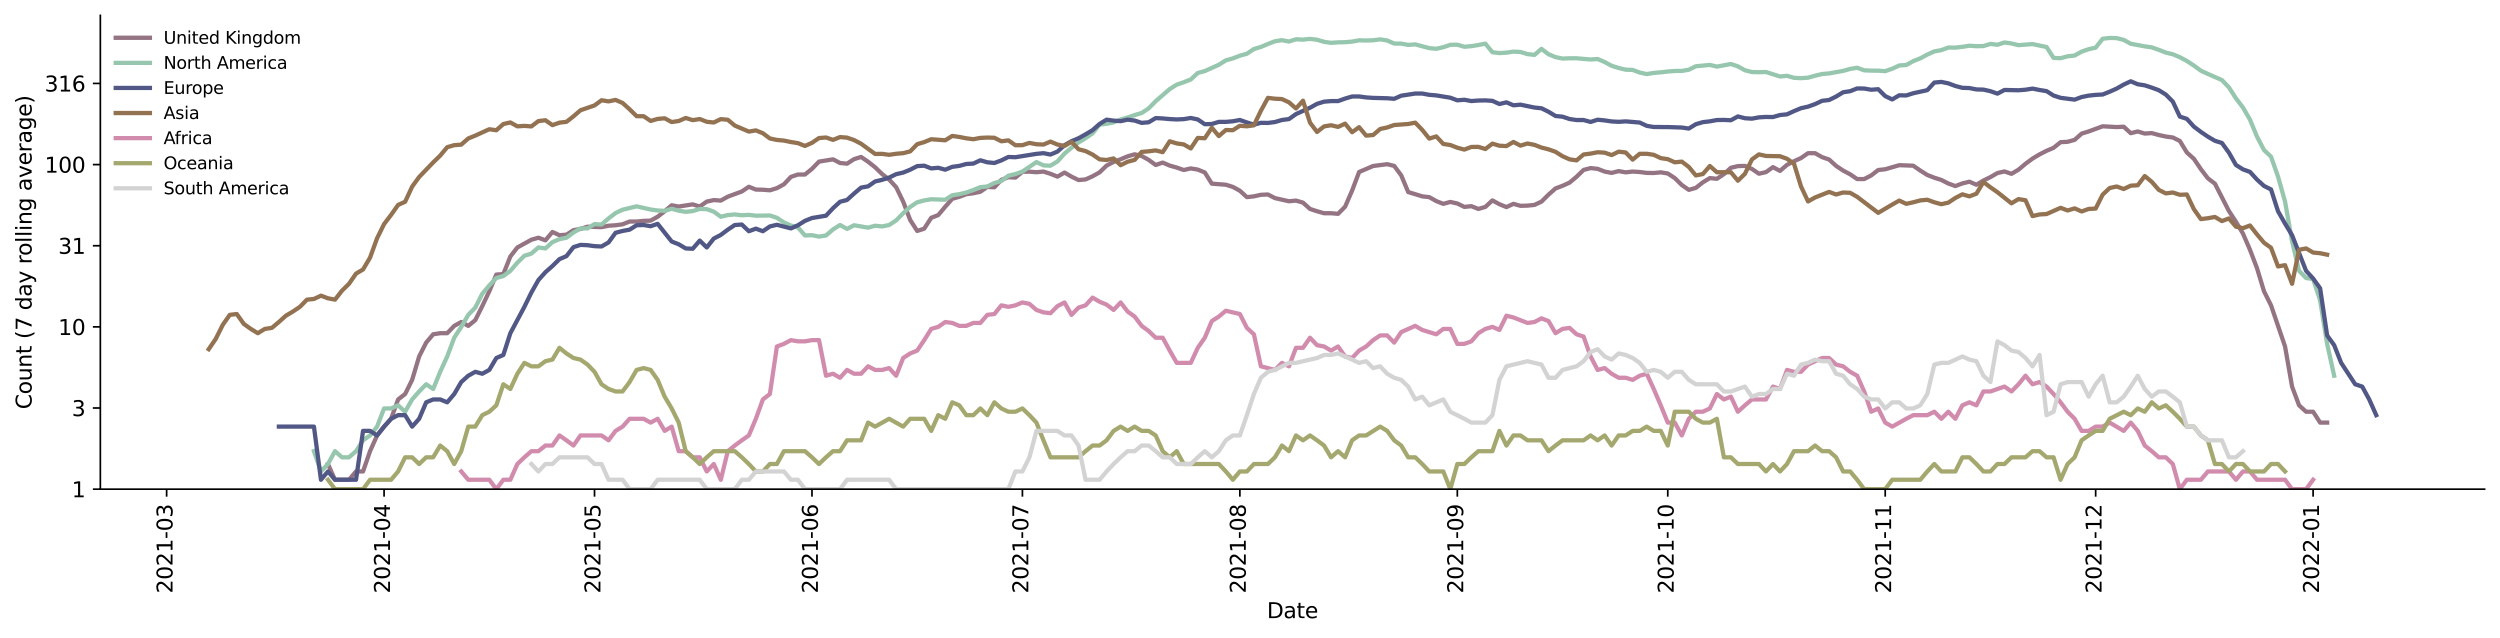 <?xml version="1.0" encoding="utf-8" standalone="no"?>
<!DOCTYPE svg PUBLIC "-//W3C//DTD SVG 1.1//EN"
  "http://www.w3.org/Graphics/SVG/1.1/DTD/svg11.dtd">
<svg height="298.621pt" version="1.1" viewBox="0 0 1170.166 298.621" width="1170.166pt" xmlns="http://www.w3.org/2000/svg" xmlns:xlink="http://www.w3.org/1999/xlink">
 <defs>
  <style type="text/css">*{stroke-linecap:butt;stroke-linejoin:round;}</style>
 </defs>
 <g id="figure_1">
  <g id="patch_1">
   <path d="M 0 298.621 
L 1170.166 298.621 
L 1170.166 0 
L 0 0 
z
" style="fill:#ffffff;"/>
  </g>
  <g id="axes_1">
   <g id="patch_2">
    <path d="M 46.966 228.96 
L 1162.966 228.96 
L 1162.966 7.2 
L 46.966 7.2 
z
" style="fill:#ffffff;"/>
   </g>
   <g id="matplotlib.axis_1">
    <g id="xtick_1">
     <g id="line2d_1">
      <defs>
       <path d="M 0 0 
L 0 3.5 
" id="m6c95a0ffdb" style="stroke:#000000;stroke-width:0.8;"/>
      </defs>
      <g>
       <use style="stroke:#000000;stroke-width:0.8;" x="77.993" xlink:href="#m6c95a0ffdb" y="228.96"/>
      </g>
     </g>
     <g id="text_1">
      <!-- 2021-03 -->
      <g transform="translate(80.752 277.743)rotate(-90)scale(0.1 -0.1)">
       <defs>
        <path d="M 1228 531 
L 3431 531 
L 3431 0 
L 469 0 
L 469 531 
Q 828 903 1448 1529 
Q 2069 2156 2228 2338 
Q 2531 2678 2651 2914 
Q 2772 3150 2772 3378 
Q 2772 3750 2511 3984 
Q 2250 4219 1831 4219 
Q 1534 4219 1204 4116 
Q 875 4013 500 3803 
L 500 4441 
Q 881 4594 1212 4672 
Q 1544 4750 1819 4750 
Q 2544 4750 2975 4387 
Q 3406 4025 3406 3419 
Q 3406 3131 3298 2873 
Q 3191 2616 2906 2266 
Q 2828 2175 2409 1742 
Q 1991 1309 1228 531 
z
" id="DejaVuSans-32" transform="scale(0.016)"/>
        <path d="M 2034 4250 
Q 1547 4250 1301 3770 
Q 1056 3291 1056 2328 
Q 1056 1369 1301 889 
Q 1547 409 2034 409 
Q 2525 409 2770 889 
Q 3016 1369 3016 2328 
Q 3016 3291 2770 3770 
Q 2525 4250 2034 4250 
z
M 2034 4750 
Q 2819 4750 3233 4129 
Q 3647 3509 3647 2328 
Q 3647 1150 3233 529 
Q 2819 -91 2034 -91 
Q 1250 -91 836 529 
Q 422 1150 422 2328 
Q 422 3509 836 4129 
Q 1250 4750 2034 4750 
z
" id="DejaVuSans-30" transform="scale(0.016)"/>
        <path d="M 794 531 
L 1825 531 
L 1825 4091 
L 703 3866 
L 703 4441 
L 1819 4666 
L 2450 4666 
L 2450 531 
L 3481 531 
L 3481 0 
L 794 0 
L 794 531 
z
" id="DejaVuSans-31" transform="scale(0.016)"/>
        <path d="M 313 2009 
L 1997 2009 
L 1997 1497 
L 313 1497 
L 313 2009 
z
" id="DejaVuSans-2d" transform="scale(0.016)"/>
        <path d="M 2597 2516 
Q 3050 2419 3304 2112 
Q 3559 1806 3559 1356 
Q 3559 666 3084 287 
Q 2609 -91 1734 -91 
Q 1441 -91 1130 -33 
Q 819 25 488 141 
L 488 750 
Q 750 597 1062 519 
Q 1375 441 1716 441 
Q 2309 441 2620 675 
Q 2931 909 2931 1356 
Q 2931 1769 2642 2001 
Q 2353 2234 1838 2234 
L 1294 2234 
L 1294 2753 
L 1863 2753 
Q 2328 2753 2575 2939 
Q 2822 3125 2822 3475 
Q 2822 3834 2567 4026 
Q 2313 4219 1838 4219 
Q 1578 4219 1281 4162 
Q 984 4106 628 3988 
L 628 4550 
Q 988 4650 1302 4700 
Q 1616 4750 1894 4750 
Q 2613 4750 3031 4423 
Q 3450 4097 3450 3541 
Q 3450 3153 3228 2886 
Q 3006 2619 2597 2516 
z
" id="DejaVuSans-33" transform="scale(0.016)"/>
       </defs>
       <use xlink:href="#DejaVuSans-32"/>
       <use x="63.623" xlink:href="#DejaVuSans-30"/>
       <use x="127.246" xlink:href="#DejaVuSans-32"/>
       <use x="190.869" xlink:href="#DejaVuSans-31"/>
       <use x="254.492" xlink:href="#DejaVuSans-2d"/>
       <use x="290.576" xlink:href="#DejaVuSans-30"/>
       <use x="354.199" xlink:href="#DejaVuSans-33"/>
      </g>
     </g>
    </g>
    <g id="xtick_2">
     <g id="line2d_2">
      <g>
       <use style="stroke:#000000;stroke-width:0.8;" x="179.776" xlink:href="#m6c95a0ffdb" y="228.96"/>
      </g>
     </g>
     <g id="text_2">
      <!-- 2021-04 -->
      <g transform="translate(182.535 277.743)rotate(-90)scale(0.1 -0.1)">
       <defs>
        <path d="M 2419 4116 
L 825 1625 
L 2419 1625 
L 2419 4116 
z
M 2253 4666 
L 3047 4666 
L 3047 1625 
L 3713 1625 
L 3713 1100 
L 3047 1100 
L 3047 0 
L 2419 0 
L 2419 1100 
L 313 1100 
L 313 1709 
L 2253 4666 
z
" id="DejaVuSans-34" transform="scale(0.016)"/>
       </defs>
       <use xlink:href="#DejaVuSans-32"/>
       <use x="63.623" xlink:href="#DejaVuSans-30"/>
       <use x="127.246" xlink:href="#DejaVuSans-32"/>
       <use x="190.869" xlink:href="#DejaVuSans-31"/>
       <use x="254.492" xlink:href="#DejaVuSans-2d"/>
       <use x="290.576" xlink:href="#DejaVuSans-30"/>
       <use x="354.199" xlink:href="#DejaVuSans-34"/>
      </g>
     </g>
    </g>
    <g id="xtick_3">
     <g id="line2d_3">
      <g>
       <use style="stroke:#000000;stroke-width:0.8;" x="278.275" xlink:href="#m6c95a0ffdb" y="228.96"/>
      </g>
     </g>
     <g id="text_3">
      <!-- 2021-05 -->
      <g transform="translate(281.035 277.743)rotate(-90)scale(0.1 -0.1)">
       <defs>
        <path d="M 691 4666 
L 3169 4666 
L 3169 4134 
L 1269 4134 
L 1269 2991 
Q 1406 3038 1543 3061 
Q 1681 3084 1819 3084 
Q 2600 3084 3056 2656 
Q 3513 2228 3513 1497 
Q 3513 744 3044 326 
Q 2575 -91 1722 -91 
Q 1428 -91 1123 -41 
Q 819 9 494 109 
L 494 744 
Q 775 591 1075 516 
Q 1375 441 1709 441 
Q 2250 441 2565 725 
Q 2881 1009 2881 1497 
Q 2881 1984 2565 2268 
Q 2250 2553 1709 2553 
Q 1456 2553 1204 2497 
Q 953 2441 691 2322 
L 691 4666 
z
" id="DejaVuSans-35" transform="scale(0.016)"/>
       </defs>
       <use xlink:href="#DejaVuSans-32"/>
       <use x="63.623" xlink:href="#DejaVuSans-30"/>
       <use x="127.246" xlink:href="#DejaVuSans-32"/>
       <use x="190.869" xlink:href="#DejaVuSans-31"/>
       <use x="254.492" xlink:href="#DejaVuSans-2d"/>
       <use x="290.576" xlink:href="#DejaVuSans-30"/>
       <use x="354.199" xlink:href="#DejaVuSans-35"/>
      </g>
     </g>
    </g>
    <g id="xtick_4">
     <g id="line2d_4">
      <g>
       <use style="stroke:#000000;stroke-width:0.8;" x="380.058" xlink:href="#m6c95a0ffdb" y="228.96"/>
      </g>
     </g>
     <g id="text_4">
      <!-- 2021-06 -->
      <g transform="translate(382.818 277.743)rotate(-90)scale(0.1 -0.1)">
       <defs>
        <path d="M 2113 2584 
Q 1688 2584 1439 2293 
Q 1191 2003 1191 1497 
Q 1191 994 1439 701 
Q 1688 409 2113 409 
Q 2538 409 2786 701 
Q 3034 994 3034 1497 
Q 3034 2003 2786 2293 
Q 2538 2584 2113 2584 
z
M 3366 4563 
L 3366 3988 
Q 3128 4100 2886 4159 
Q 2644 4219 2406 4219 
Q 1781 4219 1451 3797 
Q 1122 3375 1075 2522 
Q 1259 2794 1537 2939 
Q 1816 3084 2150 3084 
Q 2853 3084 3261 2657 
Q 3669 2231 3669 1497 
Q 3669 778 3244 343 
Q 2819 -91 2113 -91 
Q 1303 -91 875 529 
Q 447 1150 447 2328 
Q 447 3434 972 4092 
Q 1497 4750 2381 4750 
Q 2619 4750 2861 4703 
Q 3103 4656 3366 4563 
z
" id="DejaVuSans-36" transform="scale(0.016)"/>
       </defs>
       <use xlink:href="#DejaVuSans-32"/>
       <use x="63.623" xlink:href="#DejaVuSans-30"/>
       <use x="127.246" xlink:href="#DejaVuSans-32"/>
       <use x="190.869" xlink:href="#DejaVuSans-31"/>
       <use x="254.492" xlink:href="#DejaVuSans-2d"/>
       <use x="290.576" xlink:href="#DejaVuSans-30"/>
       <use x="354.199" xlink:href="#DejaVuSans-36"/>
      </g>
     </g>
    </g>
    <g id="xtick_5">
     <g id="line2d_5">
      <g>
       <use style="stroke:#000000;stroke-width:0.8;" x="478.558" xlink:href="#m6c95a0ffdb" y="228.96"/>
      </g>
     </g>
     <g id="text_5">
      <!-- 2021-07 -->
      <g transform="translate(481.317 277.743)rotate(-90)scale(0.1 -0.1)">
       <defs>
        <path d="M 525 4666 
L 3525 4666 
L 3525 4397 
L 1831 0 
L 1172 0 
L 2766 4134 
L 525 4134 
L 525 4666 
z
" id="DejaVuSans-37" transform="scale(0.016)"/>
       </defs>
       <use xlink:href="#DejaVuSans-32"/>
       <use x="63.623" xlink:href="#DejaVuSans-30"/>
       <use x="127.246" xlink:href="#DejaVuSans-32"/>
       <use x="190.869" xlink:href="#DejaVuSans-31"/>
       <use x="254.492" xlink:href="#DejaVuSans-2d"/>
       <use x="290.576" xlink:href="#DejaVuSans-30"/>
       <use x="354.199" xlink:href="#DejaVuSans-37"/>
      </g>
     </g>
    </g>
    <g id="xtick_6">
     <g id="line2d_6">
      <g>
       <use style="stroke:#000000;stroke-width:0.8;" x="580.341" xlink:href="#m6c95a0ffdb" y="228.96"/>
      </g>
     </g>
     <g id="text_6">
      <!-- 2021-08 -->
      <g transform="translate(583.1 277.743)rotate(-90)scale(0.1 -0.1)">
       <defs>
        <path d="M 2034 2216 
Q 1584 2216 1326 1975 
Q 1069 1734 1069 1313 
Q 1069 891 1326 650 
Q 1584 409 2034 409 
Q 2484 409 2743 651 
Q 3003 894 3003 1313 
Q 3003 1734 2745 1975 
Q 2488 2216 2034 2216 
z
M 1403 2484 
Q 997 2584 770 2862 
Q 544 3141 544 3541 
Q 544 4100 942 4425 
Q 1341 4750 2034 4750 
Q 2731 4750 3128 4425 
Q 3525 4100 3525 3541 
Q 3525 3141 3298 2862 
Q 3072 2584 2669 2484 
Q 3125 2378 3379 2068 
Q 3634 1759 3634 1313 
Q 3634 634 3220 271 
Q 2806 -91 2034 -91 
Q 1263 -91 848 271 
Q 434 634 434 1313 
Q 434 1759 690 2068 
Q 947 2378 1403 2484 
z
M 1172 3481 
Q 1172 3119 1398 2916 
Q 1625 2713 2034 2713 
Q 2441 2713 2670 2916 
Q 2900 3119 2900 3481 
Q 2900 3844 2670 4047 
Q 2441 4250 2034 4250 
Q 1625 4250 1398 4047 
Q 1172 3844 1172 3481 
z
" id="DejaVuSans-38" transform="scale(0.016)"/>
       </defs>
       <use xlink:href="#DejaVuSans-32"/>
       <use x="63.623" xlink:href="#DejaVuSans-30"/>
       <use x="127.246" xlink:href="#DejaVuSans-32"/>
       <use x="190.869" xlink:href="#DejaVuSans-31"/>
       <use x="254.492" xlink:href="#DejaVuSans-2d"/>
       <use x="290.576" xlink:href="#DejaVuSans-30"/>
       <use x="354.199" xlink:href="#DejaVuSans-38"/>
      </g>
     </g>
    </g>
    <g id="xtick_7">
     <g id="line2d_7">
      <g>
       <use style="stroke:#000000;stroke-width:0.8;" x="682.124" xlink:href="#m6c95a0ffdb" y="228.96"/>
      </g>
     </g>
     <g id="text_7">
      <!-- 2021-09 -->
      <g transform="translate(684.883 277.743)rotate(-90)scale(0.1 -0.1)">
       <defs>
        <path d="M 703 97 
L 703 672 
Q 941 559 1184 500 
Q 1428 441 1663 441 
Q 2288 441 2617 861 
Q 2947 1281 2994 2138 
Q 2813 1869 2534 1725 
Q 2256 1581 1919 1581 
Q 1219 1581 811 2004 
Q 403 2428 403 3163 
Q 403 3881 828 4315 
Q 1253 4750 1959 4750 
Q 2769 4750 3195 4129 
Q 3622 3509 3622 2328 
Q 3622 1225 3098 567 
Q 2575 -91 1691 -91 
Q 1453 -91 1209 -44 
Q 966 3 703 97 
z
M 1959 2075 
Q 2384 2075 2632 2365 
Q 2881 2656 2881 3163 
Q 2881 3666 2632 3958 
Q 2384 4250 1959 4250 
Q 1534 4250 1286 3958 
Q 1038 3666 1038 3163 
Q 1038 2656 1286 2365 
Q 1534 2075 1959 2075 
z
" id="DejaVuSans-39" transform="scale(0.016)"/>
       </defs>
       <use xlink:href="#DejaVuSans-32"/>
       <use x="63.623" xlink:href="#DejaVuSans-30"/>
       <use x="127.246" xlink:href="#DejaVuSans-32"/>
       <use x="190.869" xlink:href="#DejaVuSans-31"/>
       <use x="254.492" xlink:href="#DejaVuSans-2d"/>
       <use x="290.576" xlink:href="#DejaVuSans-30"/>
       <use x="354.199" xlink:href="#DejaVuSans-39"/>
      </g>
     </g>
    </g>
    <g id="xtick_8">
     <g id="line2d_8">
      <g>
       <use style="stroke:#000000;stroke-width:0.8;" x="780.623" xlink:href="#m6c95a0ffdb" y="228.96"/>
      </g>
     </g>
     <g id="text_8">
      <!-- 2021-10 -->
      <g transform="translate(783.383 277.743)rotate(-90)scale(0.1 -0.1)">
       <use xlink:href="#DejaVuSans-32"/>
       <use x="63.623" xlink:href="#DejaVuSans-30"/>
       <use x="127.246" xlink:href="#DejaVuSans-32"/>
       <use x="190.869" xlink:href="#DejaVuSans-31"/>
       <use x="254.492" xlink:href="#DejaVuSans-2d"/>
       <use x="290.576" xlink:href="#DejaVuSans-31"/>
       <use x="354.199" xlink:href="#DejaVuSans-30"/>
      </g>
     </g>
    </g>
    <g id="xtick_9">
     <g id="line2d_9">
      <g>
       <use style="stroke:#000000;stroke-width:0.8;" x="882.406" xlink:href="#m6c95a0ffdb" y="228.96"/>
      </g>
     </g>
     <g id="text_9">
      <!-- 2021-11 -->
      <g transform="translate(885.165 277.743)rotate(-90)scale(0.1 -0.1)">
       <use xlink:href="#DejaVuSans-32"/>
       <use x="63.623" xlink:href="#DejaVuSans-30"/>
       <use x="127.246" xlink:href="#DejaVuSans-32"/>
       <use x="190.869" xlink:href="#DejaVuSans-31"/>
       <use x="254.492" xlink:href="#DejaVuSans-2d"/>
       <use x="290.576" xlink:href="#DejaVuSans-31"/>
       <use x="354.199" xlink:href="#DejaVuSans-31"/>
      </g>
     </g>
    </g>
    <g id="xtick_10">
     <g id="line2d_10">
      <g>
       <use style="stroke:#000000;stroke-width:0.8;" x="980.906" xlink:href="#m6c95a0ffdb" y="228.96"/>
      </g>
     </g>
     <g id="text_10">
      <!-- 2021-12 -->
      <g transform="translate(983.665 277.743)rotate(-90)scale(0.1 -0.1)">
       <use xlink:href="#DejaVuSans-32"/>
       <use x="63.623" xlink:href="#DejaVuSans-30"/>
       <use x="127.246" xlink:href="#DejaVuSans-32"/>
       <use x="190.869" xlink:href="#DejaVuSans-31"/>
       <use x="254.492" xlink:href="#DejaVuSans-2d"/>
       <use x="290.576" xlink:href="#DejaVuSans-31"/>
       <use x="354.199" xlink:href="#DejaVuSans-32"/>
      </g>
     </g>
    </g>
    <g id="xtick_11">
     <g id="line2d_11">
      <g>
       <use style="stroke:#000000;stroke-width:0.8;" x="1082.688" xlink:href="#m6c95a0ffdb" y="228.96"/>
      </g>
     </g>
     <g id="text_11">
      <!-- 2022-01 -->
      <g transform="translate(1085.448 277.743)rotate(-90)scale(0.1 -0.1)">
       <use xlink:href="#DejaVuSans-32"/>
       <use x="63.623" xlink:href="#DejaVuSans-30"/>
       <use x="127.246" xlink:href="#DejaVuSans-32"/>
       <use x="190.869" xlink:href="#DejaVuSans-32"/>
       <use x="254.492" xlink:href="#DejaVuSans-2d"/>
       <use x="290.576" xlink:href="#DejaVuSans-30"/>
       <use x="354.199" xlink:href="#DejaVuSans-31"/>
      </g>
     </g>
    </g>
    <g id="text_12">
     <!-- Date -->
     <g transform="translate(593.015 289.341)scale(0.1 -0.1)">
      <defs>
       <path d="M 1259 4147 
L 1259 519 
L 2022 519 
Q 2988 519 3436 956 
Q 3884 1394 3884 2338 
Q 3884 3275 3436 3711 
Q 2988 4147 2022 4147 
L 1259 4147 
z
M 628 4666 
L 1925 4666 
Q 3281 4666 3915 4102 
Q 4550 3538 4550 2338 
Q 4550 1131 3912 565 
Q 3275 0 1925 0 
L 628 0 
L 628 4666 
z
" id="DejaVuSans-44" transform="scale(0.016)"/>
       <path d="M 2194 1759 
Q 1497 1759 1228 1600 
Q 959 1441 959 1056 
Q 959 750 1161 570 
Q 1363 391 1709 391 
Q 2188 391 2477 730 
Q 2766 1069 2766 1631 
L 2766 1759 
L 2194 1759 
z
M 3341 1997 
L 3341 0 
L 2766 0 
L 2766 531 
Q 2569 213 2275 61 
Q 1981 -91 1556 -91 
Q 1019 -91 701 211 
Q 384 513 384 1019 
Q 384 1609 779 1909 
Q 1175 2209 1959 2209 
L 2766 2209 
L 2766 2266 
Q 2766 2663 2505 2880 
Q 2244 3097 1772 3097 
Q 1472 3097 1187 3025 
Q 903 2953 641 2809 
L 641 3341 
Q 956 3463 1253 3523 
Q 1550 3584 1831 3584 
Q 2591 3584 2966 3190 
Q 3341 2797 3341 1997 
z
" id="DejaVuSans-61" transform="scale(0.016)"/>
       <path d="M 1172 4494 
L 1172 3500 
L 2356 3500 
L 2356 3053 
L 1172 3053 
L 1172 1153 
Q 1172 725 1289 603 
Q 1406 481 1766 481 
L 2356 481 
L 2356 0 
L 1766 0 
Q 1100 0 847 248 
Q 594 497 594 1153 
L 594 3053 
L 172 3053 
L 172 3500 
L 594 3500 
L 594 4494 
L 1172 4494 
z
" id="DejaVuSans-74" transform="scale(0.016)"/>
       <path d="M 3597 1894 
L 3597 1613 
L 953 1613 
Q 991 1019 1311 708 
Q 1631 397 2203 397 
Q 2534 397 2845 478 
Q 3156 559 3463 722 
L 3463 178 
Q 3153 47 2828 -22 
Q 2503 -91 2169 -91 
Q 1331 -91 842 396 
Q 353 884 353 1716 
Q 353 2575 817 3079 
Q 1281 3584 2069 3584 
Q 2775 3584 3186 3129 
Q 3597 2675 3597 1894 
z
M 3022 2063 
Q 3016 2534 2758 2815 
Q 2500 3097 2075 3097 
Q 1594 3097 1305 2825 
Q 1016 2553 972 2059 
L 3022 2063 
z
" id="DejaVuSans-65" transform="scale(0.016)"/>
      </defs>
      <use xlink:href="#DejaVuSans-44"/>
      <use x="77.002" xlink:href="#DejaVuSans-61"/>
      <use x="138.281" xlink:href="#DejaVuSans-74"/>
      <use x="177.49" xlink:href="#DejaVuSans-65"/>
     </g>
    </g>
   </g>
   <g id="matplotlib.axis_2">
    <g id="ytick_1">
     <g id="line2d_12">
      <defs>
       <path d="M 0 0 
L -3.5 0 
" id="m767ce0ef74" style="stroke:#000000;stroke-width:0.8;"/>
      </defs>
      <g>
       <use style="stroke:#000000;stroke-width:0.8;" x="46.966" xlink:href="#m767ce0ef74" y="228.96"/>
      </g>
     </g>
     <g id="text_13">
      <!-- 1 -->
      <g transform="translate(33.603 232.759)scale(0.1 -0.1)">
       <use xlink:href="#DejaVuSans-31"/>
      </g>
     </g>
    </g>
    <g id="ytick_2">
     <g id="line2d_13">
      <g>
       <use style="stroke:#000000;stroke-width:0.8;" x="46.966" xlink:href="#m767ce0ef74" y="190.979"/>
      </g>
     </g>
     <g id="text_14">
      <!-- 3 -->
      <g transform="translate(33.603 194.778)scale(0.1 -0.1)">
       <use xlink:href="#DejaVuSans-33"/>
      </g>
     </g>
    </g>
    <g id="ytick_3">
     <g id="line2d_14">
      <g>
       <use style="stroke:#000000;stroke-width:0.8;" x="46.966" xlink:href="#m767ce0ef74" y="152.997"/>
      </g>
     </g>
     <g id="text_15">
      <!-- 10 -->
      <g transform="translate(27.241 156.797)scale(0.1 -0.1)">
       <use xlink:href="#DejaVuSans-31"/>
       <use x="63.623" xlink:href="#DejaVuSans-30"/>
      </g>
     </g>
    </g>
    <g id="ytick_4">
     <g id="line2d_15">
      <g>
       <use style="stroke:#000000;stroke-width:0.8;" x="46.966" xlink:href="#m767ce0ef74" y="115.016"/>
      </g>
     </g>
     <g id="text_16">
      <!-- 31 -->
      <g transform="translate(27.241 118.815)scale(0.1 -0.1)">
       <use xlink:href="#DejaVuSans-33"/>
       <use x="63.623" xlink:href="#DejaVuSans-31"/>
      </g>
     </g>
    </g>
    <g id="ytick_5">
     <g id="line2d_16">
      <g>
       <use style="stroke:#000000;stroke-width:0.8;" x="46.966" xlink:href="#m767ce0ef74" y="77.035"/>
      </g>
     </g>
     <g id="text_17">
      <!-- 100 -->
      <g transform="translate(20.878 80.834)scale(0.1 -0.1)">
       <use xlink:href="#DejaVuSans-31"/>
       <use x="63.623" xlink:href="#DejaVuSans-30"/>
       <use x="127.246" xlink:href="#DejaVuSans-30"/>
      </g>
     </g>
    </g>
    <g id="ytick_6">
     <g id="line2d_17">
      <g>
       <use style="stroke:#000000;stroke-width:0.8;" x="46.966" xlink:href="#m767ce0ef74" y="39.054"/>
      </g>
     </g>
     <g id="text_18">
      <!-- 316 -->
      <g transform="translate(20.878 42.853)scale(0.1 -0.1)">
       <use xlink:href="#DejaVuSans-33"/>
       <use x="63.623" xlink:href="#DejaVuSans-31"/>
       <use x="127.246" xlink:href="#DejaVuSans-36"/>
      </g>
     </g>
    </g>
    <g id="text_19">
     <!-- Count (7 day rolling average) -->
     <g transform="translate(14.798 191.548)rotate(-90)scale(0.1 -0.1)">
      <defs>
       <path d="M 4122 4306 
L 4122 3641 
Q 3803 3938 3442 4084 
Q 3081 4231 2675 4231 
Q 1875 4231 1450 3742 
Q 1025 3253 1025 2328 
Q 1025 1406 1450 917 
Q 1875 428 2675 428 
Q 3081 428 3442 575 
Q 3803 722 4122 1019 
L 4122 359 
Q 3791 134 3420 21 
Q 3050 -91 2638 -91 
Q 1578 -91 968 557 
Q 359 1206 359 2328 
Q 359 3453 968 4101 
Q 1578 4750 2638 4750 
Q 3056 4750 3426 4639 
Q 3797 4528 4122 4306 
z
" id="DejaVuSans-43" transform="scale(0.016)"/>
       <path d="M 1959 3097 
Q 1497 3097 1228 2736 
Q 959 2375 959 1747 
Q 959 1119 1226 758 
Q 1494 397 1959 397 
Q 2419 397 2687 759 
Q 2956 1122 2956 1747 
Q 2956 2369 2687 2733 
Q 2419 3097 1959 3097 
z
M 1959 3584 
Q 2709 3584 3137 3096 
Q 3566 2609 3566 1747 
Q 3566 888 3137 398 
Q 2709 -91 1959 -91 
Q 1206 -91 779 398 
Q 353 888 353 1747 
Q 353 2609 779 3096 
Q 1206 3584 1959 3584 
z
" id="DejaVuSans-6f" transform="scale(0.016)"/>
       <path d="M 544 1381 
L 544 3500 
L 1119 3500 
L 1119 1403 
Q 1119 906 1312 657 
Q 1506 409 1894 409 
Q 2359 409 2629 706 
Q 2900 1003 2900 1516 
L 2900 3500 
L 3475 3500 
L 3475 0 
L 2900 0 
L 2900 538 
Q 2691 219 2414 64 
Q 2138 -91 1772 -91 
Q 1169 -91 856 284 
Q 544 659 544 1381 
z
M 1991 3584 
L 1991 3584 
z
" id="DejaVuSans-75" transform="scale(0.016)"/>
       <path d="M 3513 2113 
L 3513 0 
L 2938 0 
L 2938 2094 
Q 2938 2591 2744 2837 
Q 2550 3084 2163 3084 
Q 1697 3084 1428 2787 
Q 1159 2491 1159 1978 
L 1159 0 
L 581 0 
L 581 3500 
L 1159 3500 
L 1159 2956 
Q 1366 3272 1645 3428 
Q 1925 3584 2291 3584 
Q 2894 3584 3203 3211 
Q 3513 2838 3513 2113 
z
" id="DejaVuSans-6e" transform="scale(0.016)"/>
       <path id="DejaVuSans-20" transform="scale(0.016)"/>
       <path d="M 1984 4856 
Q 1566 4138 1362 3434 
Q 1159 2731 1159 2009 
Q 1159 1288 1364 580 
Q 1569 -128 1984 -844 
L 1484 -844 
Q 1016 -109 783 600 
Q 550 1309 550 2009 
Q 550 2706 781 3412 
Q 1013 4119 1484 4856 
L 1984 4856 
z
" id="DejaVuSans-28" transform="scale(0.016)"/>
       <path d="M 2906 2969 
L 2906 4863 
L 3481 4863 
L 3481 0 
L 2906 0 
L 2906 525 
Q 2725 213 2448 61 
Q 2172 -91 1784 -91 
Q 1150 -91 751 415 
Q 353 922 353 1747 
Q 353 2572 751 3078 
Q 1150 3584 1784 3584 
Q 2172 3584 2448 3432 
Q 2725 3281 2906 2969 
z
M 947 1747 
Q 947 1113 1208 752 
Q 1469 391 1925 391 
Q 2381 391 2643 752 
Q 2906 1113 2906 1747 
Q 2906 2381 2643 2742 
Q 2381 3103 1925 3103 
Q 1469 3103 1208 2742 
Q 947 2381 947 1747 
z
" id="DejaVuSans-64" transform="scale(0.016)"/>
       <path d="M 2059 -325 
Q 1816 -950 1584 -1140 
Q 1353 -1331 966 -1331 
L 506 -1331 
L 506 -850 
L 844 -850 
Q 1081 -850 1212 -737 
Q 1344 -625 1503 -206 
L 1606 56 
L 191 3500 
L 800 3500 
L 1894 763 
L 2988 3500 
L 3597 3500 
L 2059 -325 
z
" id="DejaVuSans-79" transform="scale(0.016)"/>
       <path d="M 2631 2963 
Q 2534 3019 2420 3045 
Q 2306 3072 2169 3072 
Q 1681 3072 1420 2755 
Q 1159 2438 1159 1844 
L 1159 0 
L 581 0 
L 581 3500 
L 1159 3500 
L 1159 2956 
Q 1341 3275 1631 3429 
Q 1922 3584 2338 3584 
Q 2397 3584 2469 3576 
Q 2541 3569 2628 3553 
L 2631 2963 
z
" id="DejaVuSans-72" transform="scale(0.016)"/>
       <path d="M 603 4863 
L 1178 4863 
L 1178 0 
L 603 0 
L 603 4863 
z
" id="DejaVuSans-6c" transform="scale(0.016)"/>
       <path d="M 603 3500 
L 1178 3500 
L 1178 0 
L 603 0 
L 603 3500 
z
M 603 4863 
L 1178 4863 
L 1178 4134 
L 603 4134 
L 603 4863 
z
" id="DejaVuSans-69" transform="scale(0.016)"/>
       <path d="M 2906 1791 
Q 2906 2416 2648 2759 
Q 2391 3103 1925 3103 
Q 1463 3103 1205 2759 
Q 947 2416 947 1791 
Q 947 1169 1205 825 
Q 1463 481 1925 481 
Q 2391 481 2648 825 
Q 2906 1169 2906 1791 
z
M 3481 434 
Q 3481 -459 3084 -895 
Q 2688 -1331 1869 -1331 
Q 1566 -1331 1297 -1286 
Q 1028 -1241 775 -1147 
L 775 -588 
Q 1028 -725 1275 -790 
Q 1522 -856 1778 -856 
Q 2344 -856 2625 -561 
Q 2906 -266 2906 331 
L 2906 616 
Q 2728 306 2450 153 
Q 2172 0 1784 0 
Q 1141 0 747 490 
Q 353 981 353 1791 
Q 353 2603 747 3093 
Q 1141 3584 1784 3584 
Q 2172 3584 2450 3431 
Q 2728 3278 2906 2969 
L 2906 3500 
L 3481 3500 
L 3481 434 
z
" id="DejaVuSans-67" transform="scale(0.016)"/>
       <path d="M 191 3500 
L 800 3500 
L 1894 563 
L 2988 3500 
L 3597 3500 
L 2284 0 
L 1503 0 
L 191 3500 
z
" id="DejaVuSans-76" transform="scale(0.016)"/>
       <path d="M 513 4856 
L 1013 4856 
Q 1481 4119 1714 3412 
Q 1947 2706 1947 2009 
Q 1947 1309 1714 600 
Q 1481 -109 1013 -844 
L 513 -844 
Q 928 -128 1133 580 
Q 1338 1288 1338 2009 
Q 1338 2731 1133 3434 
Q 928 4138 513 4856 
z
" id="DejaVuSans-29" transform="scale(0.016)"/>
      </defs>
      <use xlink:href="#DejaVuSans-43"/>
      <use x="69.824" xlink:href="#DejaVuSans-6f"/>
      <use x="131.006" xlink:href="#DejaVuSans-75"/>
      <use x="194.385" xlink:href="#DejaVuSans-6e"/>
      <use x="257.764" xlink:href="#DejaVuSans-74"/>
      <use x="296.973" xlink:href="#DejaVuSans-20"/>
      <use x="328.76" xlink:href="#DejaVuSans-28"/>
      <use x="367.773" xlink:href="#DejaVuSans-37"/>
      <use x="431.396" xlink:href="#DejaVuSans-20"/>
      <use x="463.184" xlink:href="#DejaVuSans-64"/>
      <use x="526.66" xlink:href="#DejaVuSans-61"/>
      <use x="587.939" xlink:href="#DejaVuSans-79"/>
      <use x="647.119" xlink:href="#DejaVuSans-20"/>
      <use x="678.906" xlink:href="#DejaVuSans-72"/>
      <use x="717.77" xlink:href="#DejaVuSans-6f"/>
      <use x="778.951" xlink:href="#DejaVuSans-6c"/>
      <use x="806.734" xlink:href="#DejaVuSans-6c"/>
      <use x="834.518" xlink:href="#DejaVuSans-69"/>
      <use x="862.301" xlink:href="#DejaVuSans-6e"/>
      <use x="925.68" xlink:href="#DejaVuSans-67"/>
      <use x="989.156" xlink:href="#DejaVuSans-20"/>
      <use x="1020.943" xlink:href="#DejaVuSans-61"/>
      <use x="1082.223" xlink:href="#DejaVuSans-76"/>
      <use x="1141.402" xlink:href="#DejaVuSans-65"/>
      <use x="1202.926" xlink:href="#DejaVuSans-72"/>
      <use x="1244.039" xlink:href="#DejaVuSans-61"/>
      <use x="1305.318" xlink:href="#DejaVuSans-67"/>
      <use x="1368.795" xlink:href="#DejaVuSans-65"/>
      <use x="1430.318" xlink:href="#DejaVuSans-29"/>
     </g>
    </g>
   </g>
   <g id="line2d_18">
    <path clip-path="url(#p6757b99e47)" d="M 153.509 217.193 
L 156.793 224.555 
L 163.359 224.555 
L 166.643 220.669 
L 169.926 220.669 
L 173.209 211.178 
L 176.493 203.817 
L 179.776 199.688 
L 183.059 196.018 
L 186.343 186.965 
L 189.626 184.426 
L 192.909 177.806 
L 196.192 166.848 
L 199.476 160.359 
L 202.759 156.473 
L 206.042 155.954 
L 209.326 155.954 
L 212.609 152.529 
L 215.892 150.721 
L 219.176 152.529 
L 222.459 149.853 
L 225.742 143.272 
L 229.026 136.334 
L 232.309 128.521 
L 235.592 128.297 
L 238.876 120.056 
L 242.159 115.825 
L 248.726 112.212 
L 252.009 111.267 
L 255.292 112.487 
L 258.576 108.586 
L 261.859 110.091 
L 265.142 109.835 
L 268.425 107.738 
L 271.709 107.146 
L 274.992 106.106 
L 281.559 106.334 
L 284.842 105.654 
L 288.125 105.43 
L 291.409 104.987 
L 294.692 103.693 
L 297.975 103.693 
L 301.259 103.378 
L 304.542 103.273 
L 307.825 101.446 
L 311.109 98.881 
L 314.392 96.079 
L 317.675 96.672 
L 324.242 95.662 
L 327.525 96.672 
L 330.809 94.362 
L 334.092 93.652 
L 337.375 93.887 
L 340.658 92.054 
L 347.225 89.62 
L 350.508 87.417 
L 353.792 88.734 
L 357.075 88.802 
L 360.358 89.072 
L 363.642 88.069 
L 366.925 86.275 
L 370.208 82.787 
L 373.492 81.683 
L 376.775 81.683 
L 380.058 79.026 
L 383.342 75.65 
L 389.908 74.583 
L 393.192 76.289 
L 396.475 76.613 
L 399.758 74.496 
L 403.042 73.465 
L 406.325 75.696 
L 409.608 78.284 
L 412.891 81.467 
L 416.175 84.045 
L 419.458 87.611 
L 422.741 94.362 
L 426.025 102.961 
L 429.308 108.099 
L 432.591 107.029 
L 435.875 101.943 
L 439.158 100.665 
L 442.441 96.758 
L 445.725 93.034 
L 449.008 92.128 
L 452.291 90.886 
L 455.575 90.458 
L 458.858 89.758 
L 462.141 87.482 
L 465.425 87.676 
L 468.708 84.162 
L 471.991 82.956 
L 475.275 83.125 
L 478.558 80.406 
L 481.841 80.354 
L 485.124 80.616 
L 488.408 80.302 
L 491.691 81.359 
L 494.974 82.675 
L 498.258 80.774 
L 501.541 82.675 
L 504.824 84.279 
L 508.108 83.987 
L 511.391 82.507 
L 514.674 80.668 
L 517.958 77.51 
L 521.241 75.786 
L 524.524 74.54 
L 527.808 73.17 
L 531.091 72.22 
L 534.374 73.003 
L 537.658 74.847 
L 540.941 77.224 
L 544.224 76.106 
L 547.508 77.51 
L 550.791 78.431 
L 554.074 79.581 
L 557.358 78.826 
L 560.641 79.378 
L 563.924 80.721 
L 567.207 85.965 
L 573.774 86.463 
L 577.057 87.482 
L 580.341 89.276 
L 583.624 92.277 
L 586.907 91.906 
L 590.191 91.174 
L 593.474 91.03 
L 596.757 92.729 
L 603.324 94.203 
L 606.607 93.887 
L 609.891 94.843 
L 613.174 97.802 
L 616.457 98.881 
L 619.741 99.808 
L 623.024 99.808 
L 626.307 100.091 
L 629.591 96.758 
L 632.874 89.208 
L 636.157 80.511 
L 642.724 77.701 
L 649.29 76.847 
L 652.574 77.653 
L 655.857 82.065 
L 659.14 89.897 
L 665.707 91.906 
L 668.99 92.277 
L 672.274 94.124 
L 675.557 95.414 
L 678.84 94.522 
L 682.124 95.25 
L 685.407 96.843 
L 688.69 96.502 
L 691.974 97.802 
L 695.257 96.843 
L 698.54 93.809 
L 701.824 95.579 
L 705.107 96.929 
L 708.39 95.414 
L 711.673 96.332 
L 714.957 96.247 
L 718.24 95.912 
L 721.523 94.362 
L 724.807 91.102 
L 728.09 88.201 
L 731.373 86.968 
L 734.657 85.474 
L 737.94 82.731 
L 741.223 79.531 
L 744.507 78.677 
L 747.79 79.026 
L 751.073 80.302 
L 754.357 80.932 
L 757.64 80.094 
L 760.923 80.668 
L 764.207 80.302 
L 767.49 80.511 
L 770.773 80.932 
L 774.057 80.985 
L 777.34 80.668 
L 780.623 81.199 
L 783.906 83.353 
L 787.19 86.588 
L 790.473 88.869 
L 793.756 87.938 
L 797.04 85.353 
L 800.323 83.353 
L 803.606 83.697 
L 806.89 81.521 
L 810.173 78.529 
L 813.456 77.75 
L 816.74 77.653 
L 820.023 79.076 
L 823.306 81.306 
L 826.59 80.563 
L 829.873 78.235 
L 833.156 79.991 
L 836.44 77.177 
L 839.723 75.47 
L 843.006 73.976 
L 846.29 71.695 
L 849.573 71.695 
L 852.856 73.55 
L 856.139 74.671 
L 859.423 77.653 
L 862.706 79.837 
L 865.989 81.575 
L 869.273 83.813 
L 872.556 83.813 
L 875.839 82.12 
L 879.123 79.581 
L 882.406 79.227 
L 888.973 77.319 
L 895.539 77.557 
L 898.823 79.837 
L 902.106 81.901 
L 905.389 83.182 
L 908.673 84.22 
L 911.956 85.903 
L 915.239 87.096 
L 918.523 85.841 
L 921.806 85.051 
L 925.089 86.463 
L 928.373 84.514 
L 931.656 82.899 
L 934.939 80.985 
L 938.222 80.25 
L 941.506 81.359 
L 944.789 79.429 
L 948.072 76.66 
L 951.356 74.235 
L 954.639 72.261 
L 957.922 70.591 
L 961.206 69.187 
L 964.489 66.546 
L 967.772 66.375 
L 971.056 65.467 
L 974.339 62.546 
L 977.622 61.529 
L 984.189 59.116 
L 990.756 59.474 
L 994.039 59.308 
L 997.322 62.334 
L 1000.606 61.529 
L 1003.889 62.516 
L 1007.172 62.304 
L 1010.455 63.191 
L 1013.739 63.911 
L 1017.022 64.357 
L 1020.305 65.968 
L 1023.589 71.375 
L 1026.872 74.322 
L 1030.155 79.177 
L 1033.439 83.467 
L 1036.722 85.965 
L 1043.289 98.79 
L 1046.572 103.799 
L 1049.855 109.33 
L 1053.139 116.912 
L 1056.422 125.52 
L 1059.705 136.334 
L 1062.989 142.923 
L 1069.555 162.175 
L 1072.839 180.95 
L 1076.122 189.715 
L 1079.405 192.717 
L 1082.688 192.717 
L 1085.972 197.802 
L 1089.255 197.802 
L 1089.255 197.802 
" style="fill:none;stroke:#947383;stroke-linecap:square;stroke-width:2;"/>
   </g>
   <g id="line2d_19">
    <path clip-path="url(#p6757b99e47)" d="M 146.943 211.178 
L 150.226 220.669 
L 153.509 217.193 
L 156.793 211.178 
L 160.076 214.049 
L 163.359 214.049 
L 166.643 211.178 
L 169.926 206.093 
L 173.209 203.817 
L 176.493 199.688 
L 179.776 191.182 
L 183.059 191.182 
L 186.343 189.715 
L 189.626 192.717 
L 192.909 186.965 
L 196.192 183.226 
L 199.476 179.868 
L 202.759 182.068 
L 206.042 174.031 
L 209.326 166.848 
L 212.609 158.083 
L 215.892 152.997 
L 219.176 147.378 
L 222.459 143.981 
L 225.742 137.492 
L 229.026 133.606 
L 232.309 130.13 
L 235.592 129.201 
L 238.876 126.773 
L 242.159 122.958 
L 245.442 119.71 
L 248.726 118.695 
L 252.009 115.825 
L 255.292 116.286 
L 258.576 113.325 
L 261.859 111.939 
L 265.142 111.267 
L 268.425 108.832 
L 271.709 106.912 
L 274.992 106.912 
L 278.275 104.878 
L 281.559 105.098 
L 284.842 102.245 
L 288.125 99.714 
L 291.409 98.158 
L 297.975 96.587 
L 304.542 98.069 
L 307.825 98.517 
L 311.109 98.699 
L 314.392 97.714 
L 317.675 98.608 
L 320.959 99.156 
L 324.242 98.79 
L 327.525 97.802 
L 330.809 97.891 
L 334.092 99.064 
L 337.375 101.446 
L 340.658 100.665 
L 343.942 100.377 
L 347.225 100.761 
L 350.508 100.568 
L 353.792 100.955 
L 360.358 100.858 
L 363.642 101.943 
L 366.925 104.119 
L 370.208 105.542 
L 373.492 106.449 
L 376.775 110.22 
L 380.058 110.091 
L 383.342 110.739 
L 386.625 110.22 
L 389.908 107.381 
L 393.192 105.319 
L 396.475 107.146 
L 399.758 105.43 
L 406.325 106.564 
L 409.608 105.654 
L 412.891 105.992 
L 416.175 105.319 
L 419.458 103.169 
L 422.741 99.808 
L 426.025 96.843 
L 429.308 94.682 
L 432.591 93.809 
L 435.875 93.265 
L 442.441 93.497 
L 445.725 91.392 
L 449.008 90.886 
L 452.291 90.106 
L 455.575 88.937 
L 458.858 87.611 
L 462.141 87.288 
L 465.425 85.657 
L 468.708 84.752 
L 471.991 82.23 
L 475.275 81.467 
L 478.558 80.302 
L 485.124 75.877 
L 488.408 77.414 
L 491.691 77.557 
L 494.974 75.56 
L 498.258 71.896 
L 501.541 69.113 
L 504.824 66.649 
L 508.108 64.68 
L 511.391 62.425 
L 514.674 58.332 
L 517.958 57.933 
L 521.241 57.305 
L 524.524 55.91 
L 527.808 55.003 
L 531.091 53.863 
L 534.374 52.897 
L 537.658 50.704 
L 540.941 47.358 
L 547.508 41.683 
L 550.791 39.619 
L 554.074 38.486 
L 557.358 37.207 
L 560.641 34.154 
L 563.924 33.267 
L 570.491 30.314 
L 573.774 28.253 
L 577.057 27.342 
L 580.341 26.061 
L 583.624 25.159 
L 586.907 22.946 
L 590.191 21.973 
L 593.474 20.582 
L 596.757 19.312 
L 600.041 18.8 
L 603.324 19.444 
L 606.607 18.383 
L 609.891 18.543 
L 613.174 18.209 
L 616.457 18.599 
L 619.741 19.575 
L 623.024 20.041 
L 626.307 19.824 
L 629.591 19.749 
L 632.874 19.476 
L 636.157 18.873 
L 639.44 18.962 
L 642.724 18.857 
L 646.007 18.423 
L 649.29 18.946 
L 652.574 20.386 
L 655.857 20.412 
L 659.14 21.019 
L 662.424 20.769 
L 668.99 22.537 
L 672.274 22.836 
L 675.557 22.097 
L 678.84 20.984 
L 682.124 20.932 
L 685.407 21.884 
L 688.69 21.602 
L 691.974 21.07 
L 695.257 20.42 
L 698.54 24.452 
L 701.824 24.847 
L 705.107 24.644 
L 708.39 24.157 
L 711.673 24.328 
L 714.957 25.325 
L 718.24 25.701 
L 721.523 22.873 
L 724.807 25.404 
L 728.09 26.731 
L 731.373 27.415 
L 734.657 27.279 
L 737.94 27.279 
L 744.507 27.847 
L 747.79 27.615 
L 751.073 29.025 
L 754.357 30.798 
L 757.64 31.823 
L 760.923 32.611 
L 764.207 32.734 
L 767.49 33.949 
L 770.773 34.672 
L 774.057 34.129 
L 777.34 33.86 
L 780.623 33.468 
L 783.906 33.217 
L 787.19 33.205 
L 790.473 32.635 
L 793.756 31.019 
L 800.323 30.394 
L 803.606 31.172 
L 810.173 29.962 
L 813.456 31.066 
L 816.74 32.882 
L 820.023 33.72 
L 823.306 33.797 
L 826.59 33.708 
L 833.156 35.8 
L 836.44 35.491 
L 839.723 36.428 
L 843.006 36.579 
L 846.29 36.359 
L 849.573 35.438 
L 852.856 34.646 
L 856.139 34.36 
L 862.706 33.18 
L 865.989 32.269 
L 869.273 31.704 
L 872.556 32.919 
L 875.839 33.055 
L 879.123 33.08 
L 882.406 33.317 
L 885.689 32.16 
L 888.973 30.648 
L 892.256 30.429 
L 895.539 28.61 
L 898.823 27.311 
L 902.106 25.542 
L 905.389 24.062 
L 908.673 23.462 
L 911.956 22.249 
L 915.239 22.285 
L 918.523 21.919 
L 921.806 21.4 
L 925.089 21.619 
L 928.373 21.558 
L 931.656 20.547 
L 934.939 20.95 
L 938.222 19.874 
L 941.506 20.344 
L 944.789 21.14 
L 951.356 20.633 
L 957.922 21.999 
L 961.206 27.102 
L 964.489 27.248 
L 967.772 26.354 
L 971.056 26.001 
L 974.339 24.166 
L 977.622 23.028 
L 980.906 22.303 
L 984.189 18.137 
L 987.472 17.76 
L 990.756 17.838 
L 994.039 18.679 
L 997.322 20.48 
L 1003.889 21.698 
L 1007.172 22.169 
L 1010.455 23.314 
L 1013.739 24.615 
L 1017.022 25.394 
L 1020.305 26.772 
L 1023.589 28.534 
L 1026.872 30.682 
L 1030.155 33.092 
L 1033.439 34.607 
L 1040.005 37.462 
L 1043.289 40.917 
L 1046.572 46.024 
L 1049.855 50.324 
L 1053.139 56.009 
L 1056.422 63.943 
L 1059.705 70.205 
L 1062.989 73.338 
L 1066.272 82.675 
L 1069.555 94.362 
L 1072.839 112.903 
L 1076.122 126.773 
L 1079.405 130.13 
L 1082.688 130.605 
L 1085.972 140.577 
L 1089.255 160.953 
L 1092.538 175.864 
L 1092.538 175.864 
" style="fill:none;stroke:#96c6ad;stroke-linecap:square;stroke-width:2;"/>
   </g>
   <g id="line2d_20">
    <path clip-path="url(#p6757b99e47)" d="M 130.526 199.688 
L 146.943 199.688 
L 150.226 224.555 
L 153.509 220.669 
L 156.793 224.555 
L 166.643 224.555 
L 169.926 201.688 
L 173.209 201.688 
L 176.493 203.817 
L 179.776 199.688 
L 183.059 196.018 
L 186.343 194.326 
L 189.626 194.326 
L 192.909 199.688 
L 196.192 196.018 
L 199.476 188.311 
L 202.759 186.965 
L 206.042 186.965 
L 209.326 188.311 
L 212.609 184.426 
L 215.892 178.821 
L 219.176 175.864 
L 222.459 174.031 
L 225.742 174.935 
L 229.026 173.151 
L 232.309 167.574 
L 235.592 166.139 
L 238.876 155.954 
L 245.442 143.625 
L 248.726 136.908 
L 252.009 131.087 
L 255.292 127.417 
L 258.576 124.511 
L 261.859 121.294 
L 265.142 119.883 
L 268.425 115.672 
L 271.709 114.625 
L 274.992 114.773 
L 278.275 115.219 
L 281.559 115.37 
L 284.842 113.467 
L 288.125 108.956 
L 291.409 108.099 
L 294.692 107.5 
L 297.975 105.43 
L 301.259 105.319 
L 304.542 105.879 
L 307.825 104.768 
L 314.392 113.043 
L 317.675 114.332 
L 320.959 116.286 
L 324.242 116.441 
L 327.525 112.625 
L 330.809 115.825 
L 334.092 111.669 
L 337.375 109.963 
L 340.658 107.5 
L 343.942 105.319 
L 347.225 105.098 
L 350.508 108.22 
L 353.792 107.029 
L 357.075 108.22 
L 360.358 105.992 
L 363.642 105.208 
L 370.208 106.912 
L 373.492 105.43 
L 376.775 103.378 
L 380.058 102.044 
L 386.625 100.955 
L 389.908 97.45 
L 393.192 94.442 
L 396.475 93.574 
L 399.758 90.6 
L 403.042 87.807 
L 406.325 87.224 
L 409.608 84.931 
L 412.891 84.162 
L 416.175 83.125 
L 419.458 81.521 
L 422.741 80.774 
L 426.025 79.429 
L 429.308 77.75 
L 432.591 77.557 
L 435.875 78.826 
L 439.158 78.529 
L 442.441 79.429 
L 445.725 78.088 
L 449.008 77.653 
L 452.291 76.753 
L 455.575 76.567 
L 458.858 75.024 
L 462.141 75.968 
L 465.425 76.289 
L 468.708 75.068 
L 471.991 73.465 
L 475.275 73.592 
L 485.124 72.017 
L 488.408 71.695 
L 491.691 72.342 
L 494.974 70.942 
L 498.258 67.983 
L 501.541 66.07 
L 504.824 64.712 
L 508.108 62.882 
L 511.391 60.917 
L 514.674 58.012 
L 517.958 56.009 
L 521.241 56.461 
L 524.524 56.714 
L 527.808 56.009 
L 531.091 56.436 
L 534.374 57.513 
L 537.658 57.227 
L 540.941 55.27 
L 544.224 55.441 
L 547.508 55.736 
L 550.791 55.91 
L 554.074 55.761 
L 557.358 55.221 
L 560.641 55.91 
L 563.924 58.145 
L 567.207 58.039 
L 570.491 57.047 
L 573.774 57.047 
L 577.057 56.765 
L 580.341 56.159 
L 583.624 57.305 
L 586.907 58.332 
L 590.191 57.487 
L 593.474 57.539 
L 596.757 57.124 
L 600.041 56.159 
L 603.324 55.736 
L 606.607 53.399 
L 613.174 50.429 
L 616.457 48.608 
L 619.741 47.588 
L 623.024 47.319 
L 626.307 47.319 
L 629.591 46.135 
L 632.874 45.17 
L 636.157 45.152 
L 639.44 45.603 
L 642.724 45.822 
L 649.29 45.987 
L 652.574 46.246 
L 655.857 44.795 
L 662.424 43.782 
L 665.707 43.782 
L 668.99 44.39 
L 672.274 44.654 
L 678.84 45.731 
L 682.124 46.958 
L 685.407 46.693 
L 688.69 47.3 
L 691.974 47.052 
L 695.257 46.995 
L 698.54 47.205 
L 701.824 48.688 
L 705.107 47.899 
L 708.39 49.292 
L 711.673 48.988 
L 718.24 50.345 
L 721.523 50.683 
L 724.807 52.312 
L 728.09 54.286 
L 731.373 54.619 
L 734.657 55.712 
L 737.94 56.184 
L 741.223 56.184 
L 744.507 57.073 
L 747.79 56.034 
L 751.073 56.36 
L 754.357 56.842 
L 757.64 57.021 
L 760.923 56.816 
L 767.49 57.357 
L 770.773 58.898 
L 774.057 59.446 
L 780.623 59.474 
L 787.19 59.696 
L 790.473 60.173 
L 793.756 58.145 
L 797.04 57.176 
L 800.323 56.791 
L 803.606 56.184 
L 806.89 56.134 
L 810.173 56.284 
L 813.456 54.499 
L 816.74 55.343 
L 820.023 55.539 
L 823.306 54.931 
L 826.59 54.738 
L 829.873 54.786 
L 833.156 53.84 
L 836.44 53.515 
L 839.723 52.002 
L 843.006 50.64 
L 846.29 49.907 
L 849.573 48.728 
L 852.856 47.186 
L 856.139 46.806 
L 859.423 45.188 
L 862.706 43.186 
L 865.989 42.683 
L 869.273 41.394 
L 872.556 41.442 
L 875.839 42.008 
L 879.123 41.748 
L 882.406 44.991 
L 885.689 46.543 
L 888.973 44.601 
L 892.256 44.671 
L 895.539 43.645 
L 902.106 42.204 
L 905.389 38.648 
L 908.673 38.34 
L 911.956 39.018 
L 915.239 40.246 
L 918.523 41.107 
L 921.806 41.218 
L 925.089 41.861 
L 928.373 41.942 
L 931.656 42.683 
L 934.939 43.834 
L 938.222 42.106 
L 944.789 42.253 
L 948.072 41.991 
L 951.356 41.474 
L 954.639 42.122 
L 957.922 42.649 
L 961.206 44.724 
L 964.489 45.785 
L 971.056 46.637 
L 974.339 45.422 
L 977.622 44.76 
L 980.906 44.407 
L 984.189 44.233 
L 987.472 42.916 
L 990.756 41.458 
L 994.039 39.588 
L 997.322 38.05 
L 1000.606 39.437 
L 1003.889 39.939 
L 1007.172 41.012 
L 1010.455 42.22 
L 1013.739 44.25 
L 1017.022 47.55 
L 1020.305 54.571 
L 1023.589 55.638 
L 1026.872 59.253 
L 1030.155 61.736 
L 1033.439 63.974 
L 1036.722 65.901 
L 1040.005 66.926 
L 1043.289 71.455 
L 1046.572 77.224 
L 1049.855 79.277 
L 1053.139 80.458 
L 1056.422 84.045 
L 1059.705 87.032 
L 1062.989 88.667 
L 1066.272 98.881 
L 1069.555 104.659 
L 1072.839 110.091 
L 1079.405 126.773 
L 1082.688 130.367 
L 1085.972 134.942 
L 1089.255 157.001 
L 1092.538 161.559 
L 1095.822 169.85 
L 1102.388 179.868 
L 1105.672 180.95 
L 1108.955 186.965 
L 1112.238 194.326 
L 1112.238 194.326 
" style="fill:none;stroke:#525886;stroke-linecap:square;stroke-width:2;"/>
   </g>
   <g id="line2d_21">
    <path clip-path="url(#p6757b99e47)" d="M 97.693 163.444 
L 100.976 158.637 
L 104.26 152.068 
L 107.543 147.378 
L 110.826 146.983 
L 114.109 151.613 
L 117.393 153.954 
L 120.676 155.954 
L 123.959 153.954 
L 127.243 153.472 
L 130.526 150.721 
L 133.809 147.778 
L 137.093 145.825 
L 140.376 143.625 
L 143.659 140.256 
L 146.943 139.937 
L 150.226 138.388 
L 153.509 139.621 
L 156.793 140.256 
L 160.076 136.051 
L 163.359 132.83 
L 166.643 128.075 
L 169.926 126.14 
L 173.209 120.581 
L 176.493 111.534 
L 179.776 104.878 
L 183.059 100.568 
L 186.343 95.912 
L 189.626 94.442 
L 192.909 87.353 
L 196.192 82.843 
L 202.759 76.014 
L 206.042 72.837 
L 209.326 68.891 
L 212.609 67.947 
L 215.892 67.698 
L 219.176 64.809 
L 222.459 63.471 
L 229.026 60.486 
L 232.309 60.974 
L 235.592 58.065 
L 238.876 57.305 
L 242.159 59.144 
L 245.442 58.925 
L 248.726 59.171 
L 252.009 56.664 
L 255.292 56.284 
L 258.576 58.573 
L 261.859 57.409 
L 265.142 57.021 
L 268.425 54.452 
L 271.709 51.607 
L 278.275 49.353 
L 281.559 46.92 
L 284.842 47.454 
L 288.125 46.769 
L 291.409 48.192 
L 294.692 51.152 
L 297.975 54.381 
L 301.259 54.381 
L 304.542 56.613 
L 307.825 55.662 
L 311.109 55.368 
L 314.392 57.124 
L 317.675 56.638 
L 320.959 55.221 
L 324.242 56.234 
L 327.525 55.712 
L 330.809 56.996 
L 334.092 57.331 
L 337.375 55.761 
L 340.658 56.059 
L 343.942 58.789 
L 350.508 61.588 
L 353.792 61.032 
L 357.075 62.365 
L 360.358 64.809 
L 363.642 65.5 
L 366.925 65.8 
L 370.208 66.478 
L 373.492 66.995 
L 376.775 68.307 
L 380.058 66.856 
L 383.342 64.615 
L 386.625 64.357 
L 389.908 65.467 
L 393.192 64.165 
L 396.475 64.421 
L 399.758 65.566 
L 403.042 67.274 
L 409.608 72.057 
L 412.891 72.017 
L 416.175 72.465 
L 419.458 71.976 
L 422.741 71.695 
L 426.025 70.863 
L 429.308 67.485 
L 432.591 66.512 
L 435.875 65.169 
L 442.441 65.666 
L 445.725 63.627 
L 449.008 64.101 
L 452.291 64.744 
L 455.575 65.169 
L 458.858 64.55 
L 462.141 64.389 
L 465.425 64.486 
L 468.708 66.137 
L 471.991 65.7 
L 475.275 67.983 
L 478.558 67.947 
L 481.841 66.891 
L 485.124 67.521 
L 488.408 67.662 
L 491.691 66.273 
L 494.974 67.662 
L 498.258 68.307 
L 501.541 66.375 
L 504.824 69.862 
L 508.108 70.707 
L 511.391 72.342 
L 514.674 74.583 
L 517.958 74.891 
L 521.241 74.149 
L 524.524 77.319 
L 527.808 75.696 
L 531.091 74.847 
L 534.374 71.099 
L 537.658 70.824 
L 540.941 70.398 
L 544.224 71.217 
L 547.508 66.137 
L 550.791 67.134 
L 554.074 67.591 
L 557.358 69.485 
L 560.641 64.55 
L 563.924 64.712 
L 567.207 59.78 
L 570.491 63.69 
L 573.774 60.859 
L 577.057 60.946 
L 580.341 58.871 
L 583.624 59.116 
L 586.907 58.654 
L 590.191 51.826 
L 593.474 45.804 
L 596.757 46.209 
L 600.041 46.376 
L 603.324 47.899 
L 606.607 50.768 
L 609.891 47.147 
L 613.174 57.409 
L 616.457 61.766 
L 619.741 59.171 
L 623.024 58.627 
L 626.307 59.391 
L 629.591 57.88 
L 632.874 61.885 
L 636.157 59.529 
L 639.44 63.471 
L 642.724 63.191 
L 646.007 60.372 
L 649.29 59.668 
L 652.574 58.519 
L 659.14 58.039 
L 662.424 57.409 
L 665.707 60.801 
L 668.99 64.875 
L 672.274 63.848 
L 675.557 67.38 
L 678.84 67.876 
L 682.124 69.15 
L 685.407 70.014 
L 688.69 68.781 
L 691.974 68.744 
L 695.257 69.749 
L 698.54 67.239 
L 701.824 68.199 
L 705.107 68.379 
L 708.39 66.443 
L 711.673 68.163 
L 714.957 67.169 
L 718.24 67.804 
L 721.523 69.076 
L 724.807 69.9 
L 728.09 71.059 
L 731.373 73.128 
L 734.657 74.583 
L 737.94 75.068 
L 741.223 72.301 
L 744.507 71.896 
L 747.79 71.257 
L 751.073 71.455 
L 754.357 72.588 
L 757.64 70.981 
L 760.923 71.375 
L 764.207 74.715 
L 767.49 71.976 
L 770.773 71.976 
L 774.057 72.465 
L 777.34 74.019 
L 780.623 74.496 
L 783.906 75.968 
L 787.19 75.65 
L 790.473 78.137 
L 793.756 82.12 
L 797.04 81.467 
L 800.323 77.701 
L 803.606 80.616 
L 810.173 80.616 
L 813.456 84.574 
L 816.74 81.359 
L 820.023 74.627 
L 823.306 72.261 
L 826.59 73.003 
L 833.156 73.128 
L 836.44 74.322 
L 839.723 76.66 
L 843.006 87.288 
L 846.29 94.282 
L 849.573 92.427 
L 856.139 89.827 
L 859.423 91.03 
L 862.706 90.106 
L 865.989 90.247 
L 869.273 92.128 
L 879.123 99.62 
L 885.689 95.745 
L 888.973 93.887 
L 892.256 95.414 
L 895.539 94.682 
L 898.823 93.809 
L 902.106 93.497 
L 905.389 94.682 
L 908.673 95.579 
L 911.956 94.843 
L 915.239 92.654 
L 918.523 90.958 
L 921.806 91.906 
L 925.089 90.671 
L 928.373 85.171 
L 931.656 87.676 
L 934.939 89.967 
L 941.506 95.168 
L 944.789 93.188 
L 948.072 93.73 
L 951.356 101.151 
L 954.639 100.377 
L 957.922 100.186 
L 964.489 97.276 
L 967.772 98.517 
L 971.056 97.538 
L 974.339 98.973 
L 977.622 97.802 
L 980.906 97.626 
L 984.189 91.102 
L 987.472 88.003 
L 990.756 87.288 
L 994.039 88.467 
L 997.322 86.905 
L 1000.606 86.715 
L 1003.889 82.396 
L 1007.172 85.111 
L 1010.455 88.869 
L 1013.739 90.529 
L 1017.022 90.106 
L 1020.305 91.174 
L 1023.589 91.03 
L 1026.872 97.891 
L 1030.155 102.55 
L 1033.439 102.144 
L 1036.722 101.545 
L 1040.005 103.483 
L 1043.289 102.245 
L 1046.572 106.106 
L 1049.855 106.795 
L 1053.139 105.542 
L 1056.422 109.708 
L 1059.705 113.61 
L 1062.989 115.978 
L 1066.272 124.71 
L 1069.555 124.116 
L 1072.839 132.83 
L 1076.122 116.912 
L 1079.405 116.286 
L 1082.688 118.199 
L 1085.972 118.529 
L 1089.255 119.199 
L 1089.255 119.199 
" style="fill:none;stroke:#937252;stroke-linecap:square;stroke-width:2;"/>
   </g>
   <g id="line2d_22">
    <path clip-path="url(#p6757b99e47)" d="M 215.892 220.669 
L 219.176 224.555 
L 229.026 224.555 
L 232.309 228.96 
L 235.592 224.555 
L 238.876 224.555 
L 242.159 217.193 
L 245.442 214.049 
L 248.726 211.178 
L 252.009 211.178 
L 255.292 208.538 
L 258.576 208.538 
L 261.859 203.817 
L 265.142 206.093 
L 268.425 208.538 
L 271.709 203.817 
L 281.559 203.817 
L 284.842 206.093 
L 288.125 201.688 
L 291.409 199.688 
L 294.692 196.018 
L 301.259 196.018 
L 304.542 197.802 
L 307.825 196.018 
L 311.109 201.688 
L 314.392 199.688 
L 317.675 211.178 
L 320.959 211.178 
L 324.242 214.049 
L 327.525 214.049 
L 330.809 220.669 
L 334.092 217.193 
L 337.375 224.555 
L 340.658 211.178 
L 343.942 208.538 
L 347.225 206.093 
L 350.508 203.817 
L 353.792 196.018 
L 357.075 186.965 
L 360.358 184.426 
L 363.642 162.175 
L 366.925 160.953 
L 370.208 159.201 
L 373.492 159.775 
L 376.775 159.775 
L 380.058 159.201 
L 383.342 159.201 
L 386.625 175.864 
L 389.908 174.935 
L 393.192 176.821 
L 396.475 173.151 
L 399.758 174.935 
L 403.042 174.935 
L 406.325 171.459 
L 409.608 173.151 
L 412.891 173.151 
L 416.175 172.294 
L 419.458 175.864 
L 422.741 167.574 
L 426.025 165.444 
L 429.308 164.098 
L 432.591 159.201 
L 435.875 153.954 
L 439.158 152.997 
L 442.441 150.721 
L 445.725 151.164 
L 449.008 152.529 
L 452.291 152.529 
L 455.575 151.164 
L 458.858 151.164 
L 462.141 147.378 
L 465.425 146.983 
L 468.708 142.923 
L 471.991 143.625 
L 475.275 142.923 
L 478.558 141.562 
L 481.841 142.236 
L 485.124 145.075 
L 488.408 146.206 
L 491.691 146.592 
L 494.974 143.272 
L 498.258 141.562 
L 501.541 147.378 
L 504.824 143.981 
L 508.108 142.923 
L 511.391 139.308 
L 514.674 141.231 
L 517.958 142.577 
L 521.241 145.075 
L 524.524 141.562 
L 527.808 145.825 
L 531.091 148.182 
L 534.374 152.529 
L 537.658 154.939 
L 540.941 158.083 
L 544.224 158.083 
L 547.508 164.098 
L 550.791 169.85 
L 557.358 169.85 
L 560.641 162.804 
L 563.924 158.083 
L 567.207 150.284 
L 570.491 148.182 
L 573.774 145.448 
L 580.341 146.983 
L 583.624 153.472 
L 586.907 156.473 
L 590.191 171.459 
L 596.757 173.151 
L 600.041 169.85 
L 603.324 171.459 
L 606.607 162.804 
L 609.891 162.804 
L 613.174 158.083 
L 616.457 161.559 
L 619.741 162.175 
L 623.024 164.098 
L 626.307 162.175 
L 629.591 166.848 
L 632.874 167.574 
L 636.157 164.098 
L 639.44 162.175 
L 642.724 159.201 
L 646.007 157.001 
L 649.29 157.001 
L 652.574 160.359 
L 655.857 155.442 
L 662.424 152.529 
L 665.707 154.443 
L 672.274 156.473 
L 675.557 153.954 
L 678.84 153.954 
L 682.124 160.953 
L 685.407 160.953 
L 688.69 159.775 
L 691.974 155.954 
L 695.257 153.954 
L 698.54 152.997 
L 701.824 154.443 
L 705.107 147.778 
L 708.39 148.592 
L 714.957 151.164 
L 718.24 150.721 
L 721.523 149.007 
L 724.807 150.284 
L 728.09 155.954 
L 731.373 153.954 
L 734.657 153.472 
L 737.94 156.473 
L 741.223 157.538 
L 744.507 166.848 
L 747.79 173.151 
L 751.073 172.294 
L 754.357 174.935 
L 757.64 176.821 
L 760.923 176.821 
L 764.207 177.806 
L 767.49 175.864 
L 770.773 174.935 
L 774.057 182.068 
L 777.34 189.715 
L 780.623 197.802 
L 783.906 197.802 
L 787.19 203.817 
L 790.473 196.018 
L 793.756 192.717 
L 797.04 192.717 
L 800.323 191.182 
L 803.606 184.426 
L 806.89 186.965 
L 810.173 185.671 
L 813.456 192.717 
L 816.74 189.715 
L 820.023 186.965 
L 826.59 186.965 
L 829.873 180.95 
L 833.156 182.068 
L 836.44 173.151 
L 839.723 174.031 
L 843.006 174.031 
L 846.29 170.645 
L 852.856 167.574 
L 856.139 167.574 
L 859.423 170.645 
L 862.706 171.459 
L 865.989 174.031 
L 869.273 175.864 
L 872.556 183.226 
L 875.839 192.717 
L 879.123 191.182 
L 882.406 197.802 
L 885.689 199.688 
L 892.256 196.018 
L 895.539 194.326 
L 902.106 194.326 
L 905.389 192.717 
L 908.673 196.018 
L 911.956 192.717 
L 915.239 196.018 
L 918.523 189.715 
L 921.806 188.311 
L 925.089 189.715 
L 928.373 183.226 
L 931.656 183.226 
L 938.222 180.95 
L 941.506 183.226 
L 944.789 179.868 
L 948.072 175.864 
L 951.356 179.868 
L 954.639 178.821 
L 957.922 180.95 
L 961.206 184.426 
L 964.489 188.311 
L 967.772 192.717 
L 971.056 196.018 
L 974.339 201.688 
L 977.622 201.688 
L 980.906 199.688 
L 984.189 199.688 
L 987.472 197.802 
L 994.039 201.688 
L 997.322 197.802 
L 1000.606 201.688 
L 1003.889 208.538 
L 1007.172 211.178 
L 1010.455 214.049 
L 1013.739 214.049 
L 1017.022 217.193 
L 1020.305 228.96 
L 1023.589 224.555 
L 1030.155 224.555 
L 1033.439 220.669 
L 1043.289 220.669 
L 1046.572 224.555 
L 1049.855 220.669 
L 1053.139 220.669 
L 1056.422 224.555 
L 1069.555 224.555 
L 1072.839 228.96 
L 1079.405 228.96 
L 1082.688 224.555 
L 1082.688 224.555 
" style="fill:none;stroke:#d18cad;stroke-linecap:square;stroke-width:2;"/>
   </g>
   <g id="line2d_23">
    <path clip-path="url(#p6757b99e47)" d="M 153.509 224.555 
L 156.793 228.96 
L 169.926 228.96 
L 173.209 224.555 
L 183.059 224.555 
L 186.343 220.669 
L 189.626 214.049 
L 192.909 214.049 
L 196.192 217.193 
L 199.476 214.049 
L 202.759 214.049 
L 206.042 208.538 
L 209.326 211.178 
L 212.609 217.193 
L 215.892 211.178 
L 219.176 199.688 
L 222.459 199.688 
L 225.742 194.326 
L 229.026 192.717 
L 232.309 189.715 
L 235.592 179.868 
L 238.876 182.068 
L 242.159 174.935 
L 245.442 169.85 
L 248.726 171.459 
L 252.009 171.459 
L 255.292 169.073 
L 258.576 168.315 
L 261.859 162.804 
L 265.142 165.444 
L 268.425 167.574 
L 271.709 168.315 
L 274.992 170.645 
L 278.275 174.031 
L 281.559 179.868 
L 284.842 182.068 
L 288.125 183.226 
L 291.409 183.226 
L 294.692 178.821 
L 297.975 173.151 
L 301.259 172.294 
L 304.542 173.151 
L 307.825 177.806 
L 311.109 185.671 
L 314.392 191.182 
L 317.675 197.802 
L 320.959 211.178 
L 324.242 214.049 
L 327.525 217.193 
L 330.809 214.049 
L 334.092 211.178 
L 343.942 211.178 
L 347.225 214.049 
L 350.508 217.193 
L 353.792 220.669 
L 357.075 220.669 
L 360.358 217.193 
L 363.642 217.193 
L 366.925 211.178 
L 376.775 211.178 
L 380.058 214.049 
L 383.342 217.193 
L 386.625 214.049 
L 389.908 211.178 
L 393.192 211.178 
L 396.475 206.093 
L 403.042 206.093 
L 406.325 197.802 
L 409.608 199.688 
L 416.175 196.018 
L 422.741 199.688 
L 426.025 196.018 
L 432.591 196.018 
L 435.875 201.688 
L 439.158 194.326 
L 442.441 196.018 
L 445.725 188.311 
L 449.008 189.715 
L 452.291 194.326 
L 455.575 194.326 
L 458.858 191.182 
L 462.141 194.326 
L 465.425 188.311 
L 468.708 191.182 
L 471.991 192.717 
L 475.275 192.717 
L 478.558 191.182 
L 481.841 194.326 
L 485.124 197.802 
L 488.408 206.093 
L 491.691 214.049 
L 504.824 214.049 
L 508.108 211.178 
L 511.391 208.538 
L 514.674 208.538 
L 517.958 206.093 
L 521.241 201.688 
L 524.524 199.688 
L 527.808 201.688 
L 531.091 199.688 
L 534.374 201.688 
L 537.658 201.688 
L 540.941 203.817 
L 544.224 211.178 
L 547.508 214.049 
L 550.791 211.178 
L 554.074 217.193 
L 570.491 217.193 
L 573.774 220.669 
L 577.057 224.555 
L 580.341 220.669 
L 583.624 220.669 
L 586.907 217.193 
L 593.474 217.193 
L 596.757 214.049 
L 600.041 208.538 
L 603.324 211.178 
L 606.607 203.817 
L 609.891 206.093 
L 613.174 203.817 
L 616.457 206.093 
L 619.741 208.538 
L 623.024 214.049 
L 626.307 211.178 
L 629.591 214.049 
L 632.874 206.093 
L 636.157 203.817 
L 639.44 203.817 
L 646.007 199.688 
L 649.29 201.688 
L 652.574 206.093 
L 655.857 208.538 
L 659.14 214.049 
L 662.424 214.049 
L 665.707 217.193 
L 668.99 220.669 
L 675.557 220.669 
L 678.84 228.96 
L 682.124 217.193 
L 685.407 217.193 
L 688.69 214.049 
L 691.974 211.178 
L 698.54 211.178 
L 701.824 201.688 
L 705.107 208.538 
L 708.39 203.817 
L 711.673 203.817 
L 714.957 206.093 
L 721.523 206.093 
L 724.807 211.178 
L 728.09 208.538 
L 731.373 206.093 
L 741.223 206.093 
L 744.507 203.817 
L 747.79 206.093 
L 751.073 203.817 
L 754.357 208.538 
L 757.64 203.817 
L 760.923 203.817 
L 764.207 201.688 
L 767.49 201.688 
L 770.773 199.688 
L 774.057 201.688 
L 777.34 201.688 
L 780.623 208.538 
L 783.906 192.717 
L 790.473 192.717 
L 793.756 196.018 
L 797.04 197.802 
L 800.323 197.802 
L 803.606 196.018 
L 806.89 214.049 
L 810.173 214.049 
L 813.456 217.193 
L 823.306 217.193 
L 826.59 220.669 
L 829.873 217.193 
L 833.156 220.669 
L 836.44 217.193 
L 839.723 211.178 
L 846.29 211.178 
L 849.573 208.538 
L 852.856 211.178 
L 856.139 211.178 
L 859.423 214.049 
L 862.706 220.669 
L 865.989 220.669 
L 869.273 224.555 
L 872.556 228.96 
L 882.406 228.96 
L 885.689 224.555 
L 898.823 224.555 
L 902.106 220.669 
L 905.389 217.193 
L 908.673 220.669 
L 915.239 220.669 
L 918.523 214.049 
L 921.806 214.049 
L 925.089 217.193 
L 928.373 220.669 
L 931.656 220.669 
L 934.939 217.193 
L 938.222 217.193 
L 941.506 214.049 
L 948.072 214.049 
L 951.356 211.178 
L 954.639 211.178 
L 957.922 214.049 
L 961.206 214.049 
L 964.489 224.555 
L 967.772 217.193 
L 971.056 214.049 
L 974.339 206.093 
L 977.622 203.817 
L 980.906 201.688 
L 984.189 201.688 
L 987.472 196.018 
L 994.039 192.717 
L 997.322 194.326 
L 1000.606 191.182 
L 1003.889 192.717 
L 1007.172 188.311 
L 1010.455 191.182 
L 1013.739 189.715 
L 1017.022 192.717 
L 1020.305 196.018 
L 1023.589 199.688 
L 1026.872 199.688 
L 1030.155 203.817 
L 1033.439 206.093 
L 1036.722 217.193 
L 1040.005 217.193 
L 1043.289 220.669 
L 1046.572 217.193 
L 1049.855 217.193 
L 1053.139 220.669 
L 1059.705 220.669 
L 1062.989 217.193 
L 1066.272 217.193 
L 1069.555 220.669 
L 1069.555 220.669 
" style="fill:none;stroke:#a4a86f;stroke-linecap:square;stroke-width:2;"/>
   </g>
   <g id="line2d_24">
    <path clip-path="url(#p6757b99e47)" d="M 248.726 217.193 
L 252.009 220.669 
L 255.292 217.193 
L 258.576 217.193 
L 261.859 214.049 
L 274.992 214.049 
L 278.275 217.193 
L 281.559 217.193 
L 284.842 224.555 
L 291.409 224.555 
L 294.692 228.96 
L 304.542 228.96 
L 307.825 224.555 
L 327.525 224.555 
L 330.809 228.96 
L 343.942 228.96 
L 347.225 224.555 
L 350.508 224.555 
L 353.792 220.669 
L 366.925 220.669 
L 370.208 224.555 
L 373.492 224.555 
L 376.775 228.96 
L 393.192 228.96 
L 396.475 224.555 
L 416.175 224.555 
L 419.458 228.96 
L 471.991 228.96 
L 475.275 220.669 
L 478.558 220.669 
L 481.841 214.049 
L 485.124 201.688 
L 494.974 201.688 
L 498.258 203.817 
L 501.541 203.817 
L 504.824 208.538 
L 508.108 224.555 
L 514.674 224.555 
L 517.958 220.669 
L 521.241 217.193 
L 524.524 214.049 
L 527.808 211.178 
L 531.091 211.178 
L 534.374 208.538 
L 537.658 208.538 
L 540.941 211.178 
L 544.224 214.049 
L 547.508 214.049 
L 550.791 217.193 
L 557.358 217.193 
L 560.641 214.049 
L 563.924 211.178 
L 567.207 214.049 
L 570.491 211.178 
L 573.774 206.093 
L 577.057 203.817 
L 580.341 203.817 
L 583.624 194.326 
L 586.907 184.426 
L 590.191 176.821 
L 593.474 174.031 
L 596.757 173.151 
L 603.324 169.85 
L 606.607 169.85 
L 616.457 167.574 
L 619.741 166.139 
L 623.024 166.139 
L 626.307 165.444 
L 632.874 168.315 
L 636.157 169.85 
L 639.44 169.073 
L 642.724 172.294 
L 646.007 171.459 
L 649.29 174.935 
L 652.574 176.821 
L 655.857 177.806 
L 659.14 180.95 
L 662.424 186.965 
L 665.707 185.671 
L 668.99 189.715 
L 675.557 186.965 
L 678.84 192.717 
L 685.407 196.018 
L 688.69 197.802 
L 695.257 197.802 
L 698.54 194.326 
L 701.824 177.806 
L 705.107 171.459 
L 714.957 169.073 
L 721.523 170.645 
L 724.807 176.821 
L 728.09 176.821 
L 731.373 173.151 
L 737.94 171.459 
L 741.223 169.073 
L 744.507 164.764 
L 747.79 163.444 
L 751.073 166.848 
L 754.357 168.315 
L 757.64 165.444 
L 760.923 166.139 
L 764.207 167.574 
L 767.49 169.85 
L 770.773 174.031 
L 774.057 173.151 
L 777.34 174.031 
L 780.623 176.821 
L 783.906 174.031 
L 787.19 174.031 
L 790.473 177.806 
L 793.756 179.868 
L 803.606 179.868 
L 806.89 183.226 
L 810.173 183.226 
L 816.74 180.95 
L 820.023 185.671 
L 823.306 184.426 
L 826.59 184.426 
L 829.873 182.068 
L 833.156 182.068 
L 836.44 174.935 
L 839.723 175.864 
L 843.006 170.645 
L 846.29 169.85 
L 849.573 168.315 
L 852.856 169.073 
L 856.139 169.073 
L 859.423 174.935 
L 862.706 175.864 
L 865.989 179.868 
L 869.273 182.068 
L 872.556 185.671 
L 875.839 186.965 
L 879.123 186.965 
L 882.406 191.182 
L 885.689 188.311 
L 888.973 188.311 
L 892.256 191.182 
L 895.539 191.182 
L 898.823 189.715 
L 902.106 184.426 
L 905.389 170.645 
L 908.673 169.85 
L 911.956 169.85 
L 918.523 166.848 
L 921.806 168.315 
L 925.089 169.073 
L 928.373 175.864 
L 931.656 178.821 
L 934.939 159.775 
L 938.222 161.559 
L 941.506 164.098 
L 944.789 164.764 
L 948.072 167.574 
L 951.356 171.459 
L 954.639 166.139 
L 957.922 194.326 
L 961.206 192.717 
L 964.489 179.868 
L 967.772 178.821 
L 974.339 178.821 
L 977.622 185.671 
L 980.906 179.868 
L 984.189 175.864 
L 987.472 188.311 
L 990.756 188.311 
L 994.039 185.671 
L 997.322 180.95 
L 1000.606 175.864 
L 1003.889 182.068 
L 1007.172 185.671 
L 1010.455 183.226 
L 1013.739 183.226 
L 1017.022 185.671 
L 1020.305 188.311 
L 1023.589 199.688 
L 1026.872 199.688 
L 1030.155 203.817 
L 1033.439 206.093 
L 1040.005 206.093 
L 1043.289 214.049 
L 1046.572 214.049 
L 1049.855 211.178 
L 1049.855 211.178 
" style="fill:none;stroke:#d3d3d3;stroke-linecap:square;stroke-width:2;"/>
   </g>
   <g id="patch_3">
    <path d="M 46.966 228.96 
L 46.966 7.2 
" style="fill:none;stroke:#000000;stroke-linecap:square;stroke-linejoin:miter;stroke-width:0.8;"/>
   </g>
   <g id="patch_4">
    <path d="M 46.966 228.96 
L 1162.966 228.96 
" style="fill:none;stroke:#000000;stroke-linecap:square;stroke-linejoin:miter;stroke-width:0.8;"/>
   </g>
   <g id="legend_1">
    <g id="line2d_25">
     <path d="M 54.166 17.679 
L 70.166 17.679 
" style="fill:none;stroke:#947383;stroke-linecap:square;stroke-width:2;"/>
    </g>
    <g id="line2d_26"/>
    <g id="text_20">
     <!-- United Kingdom -->
     <g transform="translate(76.566 20.479)scale(0.08 -0.08)">
      <defs>
       <path d="M 556 4666 
L 1191 4666 
L 1191 1831 
Q 1191 1081 1462 751 
Q 1734 422 2344 422 
Q 2950 422 3222 751 
Q 3494 1081 3494 1831 
L 3494 4666 
L 4128 4666 
L 4128 1753 
Q 4128 841 3676 375 
Q 3225 -91 2344 -91 
Q 1459 -91 1007 375 
Q 556 841 556 1753 
L 556 4666 
z
" id="DejaVuSans-55" transform="scale(0.016)"/>
       <path d="M 628 4666 
L 1259 4666 
L 1259 2694 
L 3353 4666 
L 4166 4666 
L 1850 2491 
L 4331 0 
L 3500 0 
L 1259 2247 
L 1259 0 
L 628 0 
L 628 4666 
z
" id="DejaVuSans-4b" transform="scale(0.016)"/>
       <path d="M 3328 2828 
Q 3544 3216 3844 3400 
Q 4144 3584 4550 3584 
Q 5097 3584 5394 3201 
Q 5691 2819 5691 2113 
L 5691 0 
L 5113 0 
L 5113 2094 
Q 5113 2597 4934 2840 
Q 4756 3084 4391 3084 
Q 3944 3084 3684 2787 
Q 3425 2491 3425 1978 
L 3425 0 
L 2847 0 
L 2847 2094 
Q 2847 2600 2669 2842 
Q 2491 3084 2119 3084 
Q 1678 3084 1418 2786 
Q 1159 2488 1159 1978 
L 1159 0 
L 581 0 
L 581 3500 
L 1159 3500 
L 1159 2956 
Q 1356 3278 1631 3431 
Q 1906 3584 2284 3584 
Q 2666 3584 2933 3390 
Q 3200 3197 3328 2828 
z
" id="DejaVuSans-6d" transform="scale(0.016)"/>
      </defs>
      <use xlink:href="#DejaVuSans-55"/>
      <use x="73.193" xlink:href="#DejaVuSans-6e"/>
      <use x="136.572" xlink:href="#DejaVuSans-69"/>
      <use x="164.355" xlink:href="#DejaVuSans-74"/>
      <use x="203.564" xlink:href="#DejaVuSans-65"/>
      <use x="265.088" xlink:href="#DejaVuSans-64"/>
      <use x="328.564" xlink:href="#DejaVuSans-20"/>
      <use x="360.352" xlink:href="#DejaVuSans-4b"/>
      <use x="425.928" xlink:href="#DejaVuSans-69"/>
      <use x="453.711" xlink:href="#DejaVuSans-6e"/>
      <use x="517.09" xlink:href="#DejaVuSans-67"/>
      <use x="580.566" xlink:href="#DejaVuSans-64"/>
      <use x="644.043" xlink:href="#DejaVuSans-6f"/>
      <use x="705.225" xlink:href="#DejaVuSans-6d"/>
     </g>
    </g>
    <g id="line2d_27">
     <path d="M 54.166 29.421 
L 70.166 29.421 
" style="fill:none;stroke:#96c6ad;stroke-linecap:square;stroke-width:2;"/>
    </g>
    <g id="line2d_28"/>
    <g id="text_21">
     <!-- North America -->
     <g transform="translate(76.566 32.221)scale(0.08 -0.08)">
      <defs>
       <path d="M 628 4666 
L 1478 4666 
L 3547 763 
L 3547 4666 
L 4159 4666 
L 4159 0 
L 3309 0 
L 1241 3903 
L 1241 0 
L 628 0 
L 628 4666 
z
" id="DejaVuSans-4e" transform="scale(0.016)"/>
       <path d="M 3513 2113 
L 3513 0 
L 2938 0 
L 2938 2094 
Q 2938 2591 2744 2837 
Q 2550 3084 2163 3084 
Q 1697 3084 1428 2787 
Q 1159 2491 1159 1978 
L 1159 0 
L 581 0 
L 581 4863 
L 1159 4863 
L 1159 2956 
Q 1366 3272 1645 3428 
Q 1925 3584 2291 3584 
Q 2894 3584 3203 3211 
Q 3513 2838 3513 2113 
z
" id="DejaVuSans-68" transform="scale(0.016)"/>
       <path d="M 2188 4044 
L 1331 1722 
L 3047 1722 
L 2188 4044 
z
M 1831 4666 
L 2547 4666 
L 4325 0 
L 3669 0 
L 3244 1197 
L 1141 1197 
L 716 0 
L 50 0 
L 1831 4666 
z
" id="DejaVuSans-41" transform="scale(0.016)"/>
       <path d="M 3122 3366 
L 3122 2828 
Q 2878 2963 2633 3030 
Q 2388 3097 2138 3097 
Q 1578 3097 1268 2742 
Q 959 2388 959 1747 
Q 959 1106 1268 751 
Q 1578 397 2138 397 
Q 2388 397 2633 464 
Q 2878 531 3122 666 
L 3122 134 
Q 2881 22 2623 -34 
Q 2366 -91 2075 -91 
Q 1284 -91 818 406 
Q 353 903 353 1747 
Q 353 2603 823 3093 
Q 1294 3584 2113 3584 
Q 2378 3584 2631 3529 
Q 2884 3475 3122 3366 
z
" id="DejaVuSans-63" transform="scale(0.016)"/>
      </defs>
      <use xlink:href="#DejaVuSans-4e"/>
      <use x="74.805" xlink:href="#DejaVuSans-6f"/>
      <use x="135.986" xlink:href="#DejaVuSans-72"/>
      <use x="177.1" xlink:href="#DejaVuSans-74"/>
      <use x="216.309" xlink:href="#DejaVuSans-68"/>
      <use x="279.688" xlink:href="#DejaVuSans-20"/>
      <use x="311.475" xlink:href="#DejaVuSans-41"/>
      <use x="379.883" xlink:href="#DejaVuSans-6d"/>
      <use x="477.295" xlink:href="#DejaVuSans-65"/>
      <use x="538.818" xlink:href="#DejaVuSans-72"/>
      <use x="579.932" xlink:href="#DejaVuSans-69"/>
      <use x="607.715" xlink:href="#DejaVuSans-63"/>
      <use x="662.695" xlink:href="#DejaVuSans-61"/>
     </g>
    </g>
    <g id="line2d_29">
     <path d="M 54.166 41.164 
L 70.166 41.164 
" style="fill:none;stroke:#525886;stroke-linecap:square;stroke-width:2;"/>
    </g>
    <g id="line2d_30"/>
    <g id="text_22">
     <!-- Europe -->
     <g transform="translate(76.566 43.964)scale(0.08 -0.08)">
      <defs>
       <path d="M 628 4666 
L 3578 4666 
L 3578 4134 
L 1259 4134 
L 1259 2753 
L 3481 2753 
L 3481 2222 
L 1259 2222 
L 1259 531 
L 3634 531 
L 3634 0 
L 628 0 
L 628 4666 
z
" id="DejaVuSans-45" transform="scale(0.016)"/>
       <path d="M 1159 525 
L 1159 -1331 
L 581 -1331 
L 581 3500 
L 1159 3500 
L 1159 2969 
Q 1341 3281 1617 3432 
Q 1894 3584 2278 3584 
Q 2916 3584 3314 3078 
Q 3713 2572 3713 1747 
Q 3713 922 3314 415 
Q 2916 -91 2278 -91 
Q 1894 -91 1617 61 
Q 1341 213 1159 525 
z
M 3116 1747 
Q 3116 2381 2855 2742 
Q 2594 3103 2138 3103 
Q 1681 3103 1420 2742 
Q 1159 2381 1159 1747 
Q 1159 1113 1420 752 
Q 1681 391 2138 391 
Q 2594 391 2855 752 
Q 3116 1113 3116 1747 
z
" id="DejaVuSans-70" transform="scale(0.016)"/>
      </defs>
      <use xlink:href="#DejaVuSans-45"/>
      <use x="63.184" xlink:href="#DejaVuSans-75"/>
      <use x="126.562" xlink:href="#DejaVuSans-72"/>
      <use x="165.426" xlink:href="#DejaVuSans-6f"/>
      <use x="226.607" xlink:href="#DejaVuSans-70"/>
      <use x="290.084" xlink:href="#DejaVuSans-65"/>
     </g>
    </g>
    <g id="line2d_31">
     <path d="M 54.166 52.906 
L 70.166 52.906 
" style="fill:none;stroke:#937252;stroke-linecap:square;stroke-width:2;"/>
    </g>
    <g id="line2d_32"/>
    <g id="text_23">
     <!-- Asia -->
     <g transform="translate(76.566 55.706)scale(0.08 -0.08)">
      <defs>
       <path d="M 2834 3397 
L 2834 2853 
Q 2591 2978 2328 3040 
Q 2066 3103 1784 3103 
Q 1356 3103 1142 2972 
Q 928 2841 928 2578 
Q 928 2378 1081 2264 
Q 1234 2150 1697 2047 
L 1894 2003 
Q 2506 1872 2764 1633 
Q 3022 1394 3022 966 
Q 3022 478 2636 193 
Q 2250 -91 1575 -91 
Q 1294 -91 989 -36 
Q 684 19 347 128 
L 347 722 
Q 666 556 975 473 
Q 1284 391 1588 391 
Q 1994 391 2212 530 
Q 2431 669 2431 922 
Q 2431 1156 2273 1281 
Q 2116 1406 1581 1522 
L 1381 1569 
Q 847 1681 609 1914 
Q 372 2147 372 2553 
Q 372 3047 722 3315 
Q 1072 3584 1716 3584 
Q 2034 3584 2315 3537 
Q 2597 3491 2834 3397 
z
" id="DejaVuSans-73" transform="scale(0.016)"/>
      </defs>
      <use xlink:href="#DejaVuSans-41"/>
      <use x="68.408" xlink:href="#DejaVuSans-73"/>
      <use x="120.508" xlink:href="#DejaVuSans-69"/>
      <use x="148.291" xlink:href="#DejaVuSans-61"/>
     </g>
    </g>
    <g id="line2d_33">
     <path d="M 54.166 64.649 
L 70.166 64.649 
" style="fill:none;stroke:#d18cad;stroke-linecap:square;stroke-width:2;"/>
    </g>
    <g id="line2d_34"/>
    <g id="text_24">
     <!-- Africa -->
     <g transform="translate(76.566 67.449)scale(0.08 -0.08)">
      <defs>
       <path d="M 2375 4863 
L 2375 4384 
L 1825 4384 
Q 1516 4384 1395 4259 
Q 1275 4134 1275 3809 
L 1275 3500 
L 2222 3500 
L 2222 3053 
L 1275 3053 
L 1275 0 
L 697 0 
L 697 3053 
L 147 3053 
L 147 3500 
L 697 3500 
L 697 3744 
Q 697 4328 969 4595 
Q 1241 4863 1831 4863 
L 2375 4863 
z
" id="DejaVuSans-66" transform="scale(0.016)"/>
      </defs>
      <use xlink:href="#DejaVuSans-41"/>
      <use x="64.783" xlink:href="#DejaVuSans-66"/>
      <use x="99.988" xlink:href="#DejaVuSans-72"/>
      <use x="141.102" xlink:href="#DejaVuSans-69"/>
      <use x="168.885" xlink:href="#DejaVuSans-63"/>
      <use x="223.865" xlink:href="#DejaVuSans-61"/>
     </g>
    </g>
    <g id="line2d_35">
     <path d="M 54.166 76.391 
L 70.166 76.391 
" style="fill:none;stroke:#a4a86f;stroke-linecap:square;stroke-width:2;"/>
    </g>
    <g id="line2d_36"/>
    <g id="text_25">
     <!-- Oceania -->
     <g transform="translate(76.566 79.191)scale(0.08 -0.08)">
      <defs>
       <path d="M 2522 4238 
Q 1834 4238 1429 3725 
Q 1025 3213 1025 2328 
Q 1025 1447 1429 934 
Q 1834 422 2522 422 
Q 3209 422 3611 934 
Q 4013 1447 4013 2328 
Q 4013 3213 3611 3725 
Q 3209 4238 2522 4238 
z
M 2522 4750 
Q 3503 4750 4090 4092 
Q 4678 3434 4678 2328 
Q 4678 1225 4090 567 
Q 3503 -91 2522 -91 
Q 1538 -91 948 565 
Q 359 1222 359 2328 
Q 359 3434 948 4092 
Q 1538 4750 2522 4750 
z
" id="DejaVuSans-4f" transform="scale(0.016)"/>
      </defs>
      <use xlink:href="#DejaVuSans-4f"/>
      <use x="78.711" xlink:href="#DejaVuSans-63"/>
      <use x="133.691" xlink:href="#DejaVuSans-65"/>
      <use x="195.215" xlink:href="#DejaVuSans-61"/>
      <use x="256.494" xlink:href="#DejaVuSans-6e"/>
      <use x="319.873" xlink:href="#DejaVuSans-69"/>
      <use x="347.656" xlink:href="#DejaVuSans-61"/>
     </g>
    </g>
    <g id="line2d_37">
     <path d="M 54.166 88.134 
L 70.166 88.134 
" style="fill:none;stroke:#d3d3d3;stroke-linecap:square;stroke-width:2;"/>
    </g>
    <g id="line2d_38"/>
    <g id="text_26">
     <!-- South America -->
     <g transform="translate(76.566 90.934)scale(0.08 -0.08)">
      <defs>
       <path d="M 3425 4513 
L 3425 3897 
Q 3066 4069 2747 4153 
Q 2428 4238 2131 4238 
Q 1616 4238 1336 4038 
Q 1056 3838 1056 3469 
Q 1056 3159 1242 3001 
Q 1428 2844 1947 2747 
L 2328 2669 
Q 3034 2534 3370 2195 
Q 3706 1856 3706 1288 
Q 3706 609 3251 259 
Q 2797 -91 1919 -91 
Q 1588 -91 1214 -16 
Q 841 59 441 206 
L 441 856 
Q 825 641 1194 531 
Q 1563 422 1919 422 
Q 2459 422 2753 634 
Q 3047 847 3047 1241 
Q 3047 1584 2836 1778 
Q 2625 1972 2144 2069 
L 1759 2144 
Q 1053 2284 737 2584 
Q 422 2884 422 3419 
Q 422 4038 858 4394 
Q 1294 4750 2059 4750 
Q 2388 4750 2728 4690 
Q 3069 4631 3425 4513 
z
" id="DejaVuSans-53" transform="scale(0.016)"/>
      </defs>
      <use xlink:href="#DejaVuSans-53"/>
      <use x="63.477" xlink:href="#DejaVuSans-6f"/>
      <use x="124.658" xlink:href="#DejaVuSans-75"/>
      <use x="188.037" xlink:href="#DejaVuSans-74"/>
      <use x="227.246" xlink:href="#DejaVuSans-68"/>
      <use x="290.625" xlink:href="#DejaVuSans-20"/>
      <use x="322.412" xlink:href="#DejaVuSans-41"/>
      <use x="390.82" xlink:href="#DejaVuSans-6d"/>
      <use x="488.232" xlink:href="#DejaVuSans-65"/>
      <use x="549.756" xlink:href="#DejaVuSans-72"/>
      <use x="590.869" xlink:href="#DejaVuSans-69"/>
      <use x="618.652" xlink:href="#DejaVuSans-63"/>
      <use x="673.633" xlink:href="#DejaVuSans-61"/>
     </g>
    </g>
   </g>
  </g>
 </g>
 <defs>
  <clipPath id="p6757b99e47">
   <rect height="221.76" width="1116" x="46.966" y="7.2"/>
  </clipPath>
 </defs>
</svg>
